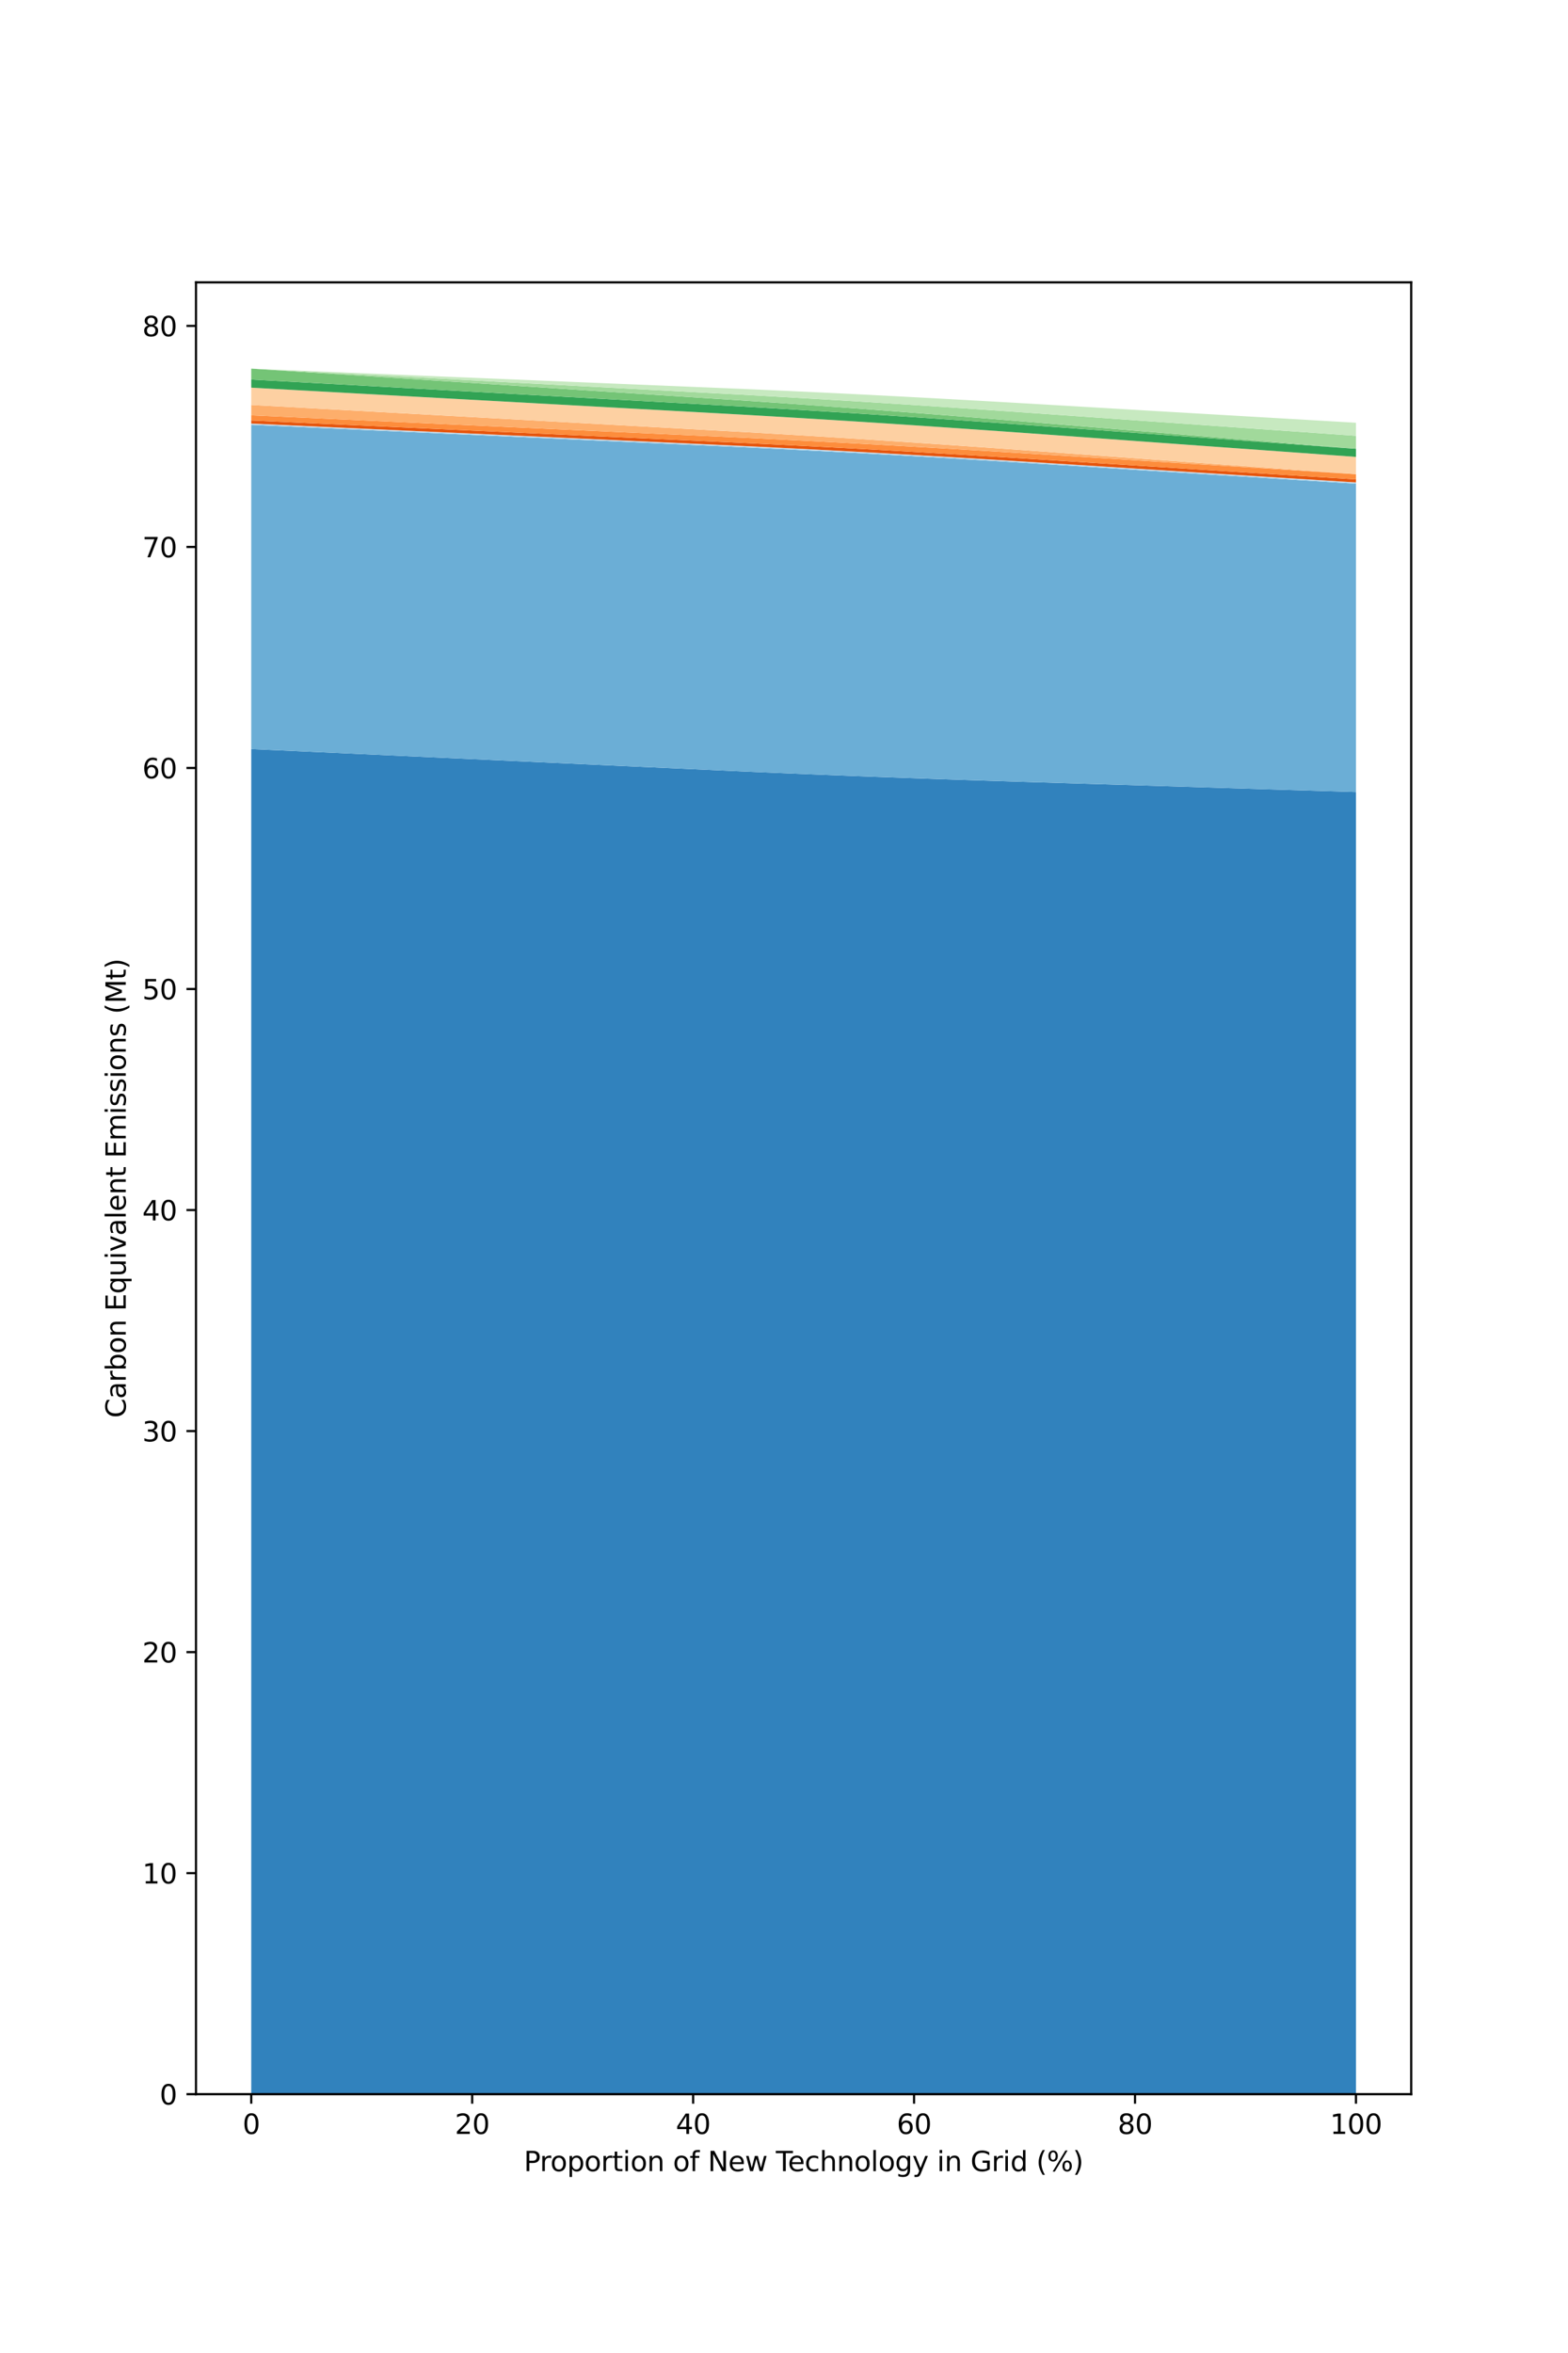 <?xml version="1.0" encoding="utf-8" standalone="no"?>
<!DOCTYPE svg PUBLIC "-//W3C//DTD SVG 1.1//EN"
  "http://www.w3.org/Graphics/SVG/1.1/DTD/svg11.dtd">
<svg height="864pt" version="1.1" viewBox="0 0 576 864" width="576pt" xmlns="http://www.w3.org/2000/svg" xmlns:xlink="http://www.w3.org/1999/xlink">
 <defs>
  <style type="text/css">*{stroke-linecap:butt;stroke-linejoin:round;}</style>
 </defs>
 <g id="figure_1">
  <g id="patch_1">
   <path d="M 0 864 
L 576 864 
L 576 0 
L 0 0 
z
" style="fill:#ffffff;"/>
  </g>
  <g id="axes_1">
   <g id="patch_2">
    <path d="M 72 768.96 
L 518.4 768.96 
L 518.4 103.68 
L 72 103.68 
z
" style="fill:#ffffff;"/>
   </g>
   <g id="PolyCollection_1">
    <path clip-path="url(#pc6b6ad40b9)" d="M 92.291 275.04 
L 92.291 768.96 
L 96.39 768.96 
L 100.489 768.96 
L 104.588 768.96 
L 108.688 768.96 
L 112.787 768.96 
L 116.886 768.96 
L 120.985 768.96 
L 125.084 768.96 
L 129.183 768.96 
L 133.283 768.96 
L 137.382 768.96 
L 141.481 768.96 
L 145.58 768.96 
L 149.679 768.96 
L 153.779 768.96 
L 157.878 768.96 
L 161.977 768.96 
L 166.076 768.96 
L 170.175 768.96 
L 174.274 768.96 
L 178.374 768.96 
L 182.473 768.96 
L 186.572 768.96 
L 190.671 768.96 
L 194.77 768.96 
L 198.869 768.96 
L 202.969 768.96 
L 207.068 768.96 
L 211.167 768.96 
L 215.266 768.96 
L 219.365 768.96 
L 223.464 768.96 
L 227.564 768.96 
L 231.663 768.96 
L 235.762 768.96 
L 239.861 768.96 
L 243.96 768.96 
L 248.06 768.96 
L 252.159 768.96 
L 256.258 768.96 
L 260.357 768.96 
L 264.456 768.96 
L 268.555 768.96 
L 272.655 768.96 
L 276.754 768.96 
L 280.853 768.96 
L 284.952 768.96 
L 289.051 768.96 
L 293.15 768.96 
L 297.25 768.96 
L 301.349 768.96 
L 305.448 768.96 
L 309.547 768.96 
L 313.646 768.96 
L 317.745 768.96 
L 321.845 768.96 
L 325.944 768.96 
L 330.043 768.96 
L 334.142 768.96 
L 338.241 768.96 
L 342.34 768.96 
L 346.44 768.96 
L 350.539 768.96 
L 354.638 768.96 
L 358.737 768.96 
L 362.836 768.96 
L 366.936 768.96 
L 371.035 768.96 
L 375.134 768.96 
L 379.233 768.96 
L 383.332 768.96 
L 387.431 768.96 
L 391.531 768.96 
L 395.63 768.96 
L 399.729 768.96 
L 403.828 768.96 
L 407.927 768.96 
L 412.026 768.96 
L 416.126 768.96 
L 420.225 768.96 
L 424.324 768.96 
L 428.423 768.96 
L 432.522 768.96 
L 436.621 768.96 
L 440.721 768.96 
L 444.82 768.96 
L 448.919 768.96 
L 453.018 768.96 
L 457.117 768.96 
L 461.217 768.96 
L 465.316 768.96 
L 469.415 768.96 
L 473.514 768.96 
L 477.613 768.96 
L 481.712 768.96 
L 485.812 768.96 
L 489.911 768.96 
L 494.01 768.96 
L 498.109 768.96 
L 498.109 290.819 
L 498.109 290.819 
L 494.01 290.693 
L 489.911 290.568 
L 485.812 290.444 
L 481.712 290.319 
L 477.613 290.193 
L 473.514 290.068 
L 469.415 289.942 
L 465.316 289.816 
L 461.217 289.689 
L 457.117 289.563 
L 453.018 289.436 
L 448.919 289.31 
L 444.82 289.183 
L 440.721 289.056 
L 436.621 288.93 
L 432.522 288.805 
L 428.423 288.68 
L 424.324 288.555 
L 420.225 288.43 
L 416.126 288.306 
L 412.026 288.183 
L 407.927 288.059 
L 403.828 287.935 
L 399.729 287.811 
L 395.63 287.686 
L 391.531 287.561 
L 387.431 287.435 
L 383.332 287.309 
L 379.233 287.183 
L 375.134 287.056 
L 371.035 286.928 
L 366.936 286.797 
L 362.836 286.666 
L 358.737 286.533 
L 354.638 286.398 
L 350.539 286.261 
L 346.44 286.122 
L 342.34 285.981 
L 338.241 285.837 
L 334.142 285.692 
L 330.043 285.545 
L 325.944 285.397 
L 321.845 285.248 
L 317.745 285.095 
L 313.646 284.939 
L 309.547 284.781 
L 305.448 284.62 
L 301.349 284.457 
L 297.25 284.291 
L 293.15 284.124 
L 289.051 283.954 
L 284.952 283.783 
L 280.853 283.61 
L 276.754 283.435 
L 272.655 283.257 
L 268.555 283.07 
L 264.456 282.884 
L 260.357 282.697 
L 256.258 282.51 
L 252.159 282.323 
L 248.06 282.137 
L 243.96 281.95 
L 239.861 281.763 
L 235.762 281.576 
L 231.663 281.39 
L 227.564 281.203 
L 223.464 281.016 
L 219.365 280.829 
L 215.266 280.643 
L 211.167 280.456 
L 207.068 280.269 
L 202.969 280.082 
L 198.869 279.896 
L 194.77 279.709 
L 190.671 279.522 
L 186.572 279.335 
L 182.473 279.149 
L 178.374 278.962 
L 174.274 278.775 
L 170.175 278.589 
L 166.076 278.402 
L 161.977 278.215 
L 157.878 278.028 
L 153.779 277.842 
L 149.679 277.655 
L 145.58 277.468 
L 141.481 277.281 
L 137.382 277.095 
L 133.283 276.908 
L 129.183 276.721 
L 125.084 276.534 
L 120.985 276.348 
L 116.886 276.161 
L 112.787 275.974 
L 108.688 275.787 
L 104.588 275.601 
L 100.489 275.414 
L 96.39 275.227 
L 92.291 275.04 
z
" style="fill:#3182bd;"/>
   </g>
   <g id="PolyCollection_2">
    <path clip-path="url(#pc6b6ad40b9)" d="M 92.291 156.025 
L 92.291 275.04 
L 96.39 275.227 
L 100.489 275.414 
L 104.588 275.601 
L 108.688 275.787 
L 112.787 275.974 
L 116.886 276.161 
L 120.985 276.348 
L 125.084 276.534 
L 129.183 276.721 
L 133.283 276.908 
L 137.382 277.095 
L 141.481 277.281 
L 145.58 277.468 
L 149.679 277.655 
L 153.779 277.842 
L 157.878 278.028 
L 161.977 278.215 
L 166.076 278.402 
L 170.175 278.589 
L 174.274 278.775 
L 178.374 278.962 
L 182.473 279.149 
L 186.572 279.335 
L 190.671 279.522 
L 194.77 279.709 
L 198.869 279.896 
L 202.969 280.082 
L 207.068 280.269 
L 211.167 280.456 
L 215.266 280.643 
L 219.365 280.829 
L 223.464 281.016 
L 227.564 281.203 
L 231.663 281.39 
L 235.762 281.576 
L 239.861 281.763 
L 243.96 281.95 
L 248.06 282.137 
L 252.159 282.323 
L 256.258 282.51 
L 260.357 282.697 
L 264.456 282.884 
L 268.555 283.07 
L 272.655 283.257 
L 276.754 283.435 
L 280.853 283.61 
L 284.952 283.783 
L 289.051 283.954 
L 293.15 284.124 
L 297.25 284.291 
L 301.349 284.457 
L 305.448 284.62 
L 309.547 284.781 
L 313.646 284.939 
L 317.745 285.095 
L 321.845 285.248 
L 325.944 285.397 
L 330.043 285.545 
L 334.142 285.692 
L 338.241 285.837 
L 342.34 285.981 
L 346.44 286.122 
L 350.539 286.261 
L 354.638 286.398 
L 358.737 286.533 
L 362.836 286.666 
L 366.936 286.797 
L 371.035 286.928 
L 375.134 287.056 
L 379.233 287.183 
L 383.332 287.309 
L 387.431 287.435 
L 391.531 287.561 
L 395.63 287.686 
L 399.729 287.811 
L 403.828 287.935 
L 407.927 288.059 
L 412.026 288.183 
L 416.126 288.306 
L 420.225 288.43 
L 424.324 288.555 
L 428.423 288.68 
L 432.522 288.805 
L 436.621 288.93 
L 440.721 289.056 
L 444.82 289.183 
L 448.919 289.31 
L 453.018 289.436 
L 457.117 289.563 
L 461.217 289.689 
L 465.316 289.816 
L 469.415 289.942 
L 473.514 290.068 
L 477.613 290.193 
L 481.712 290.319 
L 485.812 290.444 
L 489.911 290.568 
L 494.01 290.693 
L 498.109 290.819 
L 498.109 177.645 
L 498.109 177.645 
L 494.01 177.388 
L 489.911 177.13 
L 485.812 176.872 
L 481.712 176.614 
L 477.613 176.357 
L 473.514 176.1 
L 469.415 175.844 
L 465.316 175.587 
L 461.217 175.331 
L 457.117 175.074 
L 453.018 174.818 
L 448.919 174.562 
L 444.82 174.306 
L 440.721 174.05 
L 436.621 173.793 
L 432.522 173.536 
L 428.423 173.277 
L 424.324 173.019 
L 420.225 172.761 
L 416.126 172.502 
L 412.026 172.242 
L 407.927 171.982 
L 403.828 171.723 
L 399.729 171.464 
L 395.63 171.206 
L 391.531 170.948 
L 387.431 170.691 
L 383.332 170.434 
L 379.233 170.177 
L 375.134 169.921 
L 371.035 169.667 
L 366.936 169.415 
L 362.836 169.164 
L 358.737 168.915 
L 354.638 168.668 
L 350.539 168.424 
L 346.44 168.182 
L 342.34 167.942 
L 338.241 167.705 
L 334.142 167.47 
L 330.043 167.236 
L 325.944 167.005 
L 321.845 166.775 
L 317.745 166.548 
L 313.646 166.326 
L 309.547 166.106 
L 305.448 165.888 
L 301.349 165.674 
L 297.25 165.462 
L 293.15 165.254 
L 289.051 165.047 
L 284.952 164.842 
L 280.853 164.639 
L 276.754 164.438 
L 272.655 164.242 
L 268.555 164.055 
L 264.456 163.868 
L 260.357 163.681 
L 256.258 163.495 
L 252.159 163.308 
L 248.06 163.121 
L 243.96 162.934 
L 239.861 162.748 
L 235.762 162.561 
L 231.663 162.374 
L 227.564 162.188 
L 223.464 162.001 
L 219.365 161.814 
L 215.266 161.627 
L 211.167 161.441 
L 207.068 161.254 
L 202.969 161.067 
L 198.869 160.88 
L 194.77 160.694 
L 190.671 160.507 
L 186.572 160.32 
L 182.473 160.133 
L 178.374 159.947 
L 174.274 159.76 
L 170.175 159.573 
L 166.076 159.386 
L 161.977 159.2 
L 157.878 159.013 
L 153.779 158.826 
L 149.679 158.639 
L 145.58 158.453 
L 141.481 158.266 
L 137.382 158.079 
L 133.283 157.893 
L 129.183 157.706 
L 125.084 157.519 
L 120.985 157.332 
L 116.886 157.146 
L 112.787 156.959 
L 108.688 156.772 
L 104.588 156.585 
L 100.489 156.399 
L 96.39 156.212 
L 92.291 156.025 
z
" style="fill:#6baed6;"/>
   </g>
   <g id="PolyCollection_3">
    <path clip-path="url(#pc6b6ad40b9)" d="M 92.291 155.778 
L 92.291 156.025 
L 96.39 156.212 
L 100.489 156.399 
L 104.588 156.585 
L 108.688 156.772 
L 112.787 156.959 
L 116.886 157.146 
L 120.985 157.332 
L 125.084 157.519 
L 129.183 157.706 
L 133.283 157.893 
L 137.382 158.079 
L 141.481 158.266 
L 145.58 158.453 
L 149.679 158.639 
L 153.779 158.826 
L 157.878 159.013 
L 161.977 159.2 
L 166.076 159.386 
L 170.175 159.573 
L 174.274 159.76 
L 178.374 159.947 
L 182.473 160.133 
L 186.572 160.32 
L 190.671 160.507 
L 194.77 160.694 
L 198.869 160.88 
L 202.969 161.067 
L 207.068 161.254 
L 211.167 161.441 
L 215.266 161.627 
L 219.365 161.814 
L 223.464 162.001 
L 227.564 162.188 
L 231.663 162.374 
L 235.762 162.561 
L 239.861 162.748 
L 243.96 162.934 
L 248.06 163.121 
L 252.159 163.308 
L 256.258 163.495 
L 260.357 163.681 
L 264.456 163.868 
L 268.555 164.055 
L 272.655 164.242 
L 276.754 164.438 
L 280.853 164.639 
L 284.952 164.842 
L 289.051 165.047 
L 293.15 165.254 
L 297.25 165.462 
L 301.349 165.674 
L 305.448 165.888 
L 309.547 166.106 
L 313.646 166.326 
L 317.745 166.548 
L 321.845 166.775 
L 325.944 167.005 
L 330.043 167.236 
L 334.142 167.47 
L 338.241 167.705 
L 342.34 167.942 
L 346.44 168.182 
L 350.539 168.424 
L 354.638 168.668 
L 358.737 168.915 
L 362.836 169.164 
L 366.936 169.415 
L 371.035 169.667 
L 375.134 169.921 
L 379.233 170.177 
L 383.332 170.434 
L 387.431 170.691 
L 391.531 170.948 
L 395.63 171.206 
L 399.729 171.464 
L 403.828 171.723 
L 407.927 171.982 
L 412.026 172.242 
L 416.126 172.502 
L 420.225 172.761 
L 424.324 173.019 
L 428.423 173.277 
L 432.522 173.536 
L 436.621 173.793 
L 440.721 174.05 
L 444.82 174.306 
L 448.919 174.562 
L 453.018 174.818 
L 457.117 175.074 
L 461.217 175.331 
L 465.316 175.587 
L 469.415 175.844 
L 473.514 176.1 
L 477.613 176.357 
L 481.712 176.614 
L 485.812 176.872 
L 489.911 177.13 
L 494.01 177.388 
L 498.109 177.645 
L 498.109 177.398 
L 498.109 177.398 
L 494.01 177.141 
L 489.911 176.883 
L 485.812 176.624 
L 481.712 176.367 
L 477.613 176.11 
L 473.514 175.853 
L 469.415 175.596 
L 465.316 175.34 
L 461.217 175.084 
L 457.117 174.827 
L 453.018 174.571 
L 448.919 174.315 
L 444.82 174.059 
L 440.721 173.803 
L 436.621 173.546 
L 432.522 173.288 
L 428.423 173.03 
L 424.324 172.772 
L 420.225 172.514 
L 416.126 172.255 
L 412.026 171.995 
L 407.927 171.735 
L 403.828 171.476 
L 399.729 171.217 
L 395.63 170.959 
L 391.531 170.701 
L 387.431 170.444 
L 383.332 170.187 
L 379.233 169.93 
L 375.134 169.674 
L 371.035 169.42 
L 366.936 169.168 
L 362.836 168.916 
L 358.737 168.668 
L 354.638 168.421 
L 350.539 168.177 
L 346.44 167.935 
L 342.34 167.695 
L 338.241 167.458 
L 334.142 167.222 
L 330.043 166.989 
L 325.944 166.758 
L 321.845 166.527 
L 317.745 166.301 
L 313.646 166.079 
L 309.547 165.859 
L 305.448 165.641 
L 301.349 165.427 
L 297.25 165.215 
L 293.15 165.007 
L 289.051 164.8 
L 284.952 164.595 
L 280.853 164.392 
L 276.754 164.191 
L 272.655 163.995 
L 268.555 163.808 
L 264.456 163.621 
L 260.357 163.434 
L 256.258 163.248 
L 252.159 163.061 
L 248.06 162.874 
L 243.96 162.687 
L 239.861 162.501 
L 235.762 162.314 
L 231.663 162.127 
L 227.564 161.94 
L 223.464 161.754 
L 219.365 161.567 
L 215.266 161.38 
L 211.167 161.193 
L 207.068 161.007 
L 202.969 160.82 
L 198.869 160.633 
L 194.77 160.446 
L 190.671 160.26 
L 186.572 160.073 
L 182.473 159.886 
L 178.374 159.7 
L 174.274 159.513 
L 170.175 159.326 
L 166.076 159.139 
L 161.977 158.953 
L 157.878 158.766 
L 153.779 158.579 
L 149.679 158.392 
L 145.58 158.206 
L 141.481 158.019 
L 137.382 157.832 
L 133.283 157.645 
L 129.183 157.459 
L 125.084 157.272 
L 120.985 157.085 
L 116.886 156.898 
L 112.787 156.712 
L 108.688 156.525 
L 104.588 156.338 
L 100.489 156.151 
L 96.39 155.965 
L 92.291 155.778 
z
" style="fill:#9ecae1;"/>
   </g>
   <g id="PolyCollection_4">
    <path clip-path="url(#pc6b6ad40b9)" d="M 92.291 155.52 
L 92.291 155.778 
L 96.39 155.965 
L 100.489 156.151 
L 104.588 156.338 
L 108.688 156.525 
L 112.787 156.712 
L 116.886 156.898 
L 120.985 157.085 
L 125.084 157.272 
L 129.183 157.459 
L 133.283 157.645 
L 137.382 157.832 
L 141.481 158.019 
L 145.58 158.206 
L 149.679 158.392 
L 153.779 158.579 
L 157.878 158.766 
L 161.977 158.953 
L 166.076 159.139 
L 170.175 159.326 
L 174.274 159.513 
L 178.374 159.7 
L 182.473 159.886 
L 186.572 160.073 
L 190.671 160.26 
L 194.77 160.446 
L 198.869 160.633 
L 202.969 160.82 
L 207.068 161.007 
L 211.167 161.193 
L 215.266 161.38 
L 219.365 161.567 
L 223.464 161.754 
L 227.564 161.94 
L 231.663 162.127 
L 235.762 162.314 
L 239.861 162.501 
L 243.96 162.687 
L 248.06 162.874 
L 252.159 163.061 
L 256.258 163.248 
L 260.357 163.434 
L 264.456 163.621 
L 268.555 163.808 
L 272.655 163.995 
L 276.754 164.191 
L 280.853 164.392 
L 284.952 164.595 
L 289.051 164.8 
L 293.15 165.007 
L 297.25 165.215 
L 301.349 165.427 
L 305.448 165.641 
L 309.547 165.859 
L 313.646 166.079 
L 317.745 166.301 
L 321.845 166.527 
L 325.944 166.758 
L 330.043 166.989 
L 334.142 167.222 
L 338.241 167.458 
L 342.34 167.695 
L 346.44 167.935 
L 350.539 168.177 
L 354.638 168.421 
L 358.737 168.668 
L 362.836 168.916 
L 366.936 169.168 
L 371.035 169.42 
L 375.134 169.674 
L 379.233 169.93 
L 383.332 170.187 
L 387.431 170.444 
L 391.531 170.701 
L 395.63 170.959 
L 399.729 171.217 
L 403.828 171.476 
L 407.927 171.735 
L 412.026 171.995 
L 416.126 172.255 
L 420.225 172.514 
L 424.324 172.772 
L 428.423 173.03 
L 432.522 173.288 
L 436.621 173.546 
L 440.721 173.803 
L 444.82 174.059 
L 448.919 174.315 
L 453.018 174.571 
L 457.117 174.827 
L 461.217 175.084 
L 465.316 175.34 
L 469.415 175.596 
L 473.514 175.853 
L 477.613 176.11 
L 481.712 176.367 
L 485.812 176.624 
L 489.911 176.883 
L 494.01 177.141 
L 498.109 177.398 
L 498.109 177.14 
L 498.109 177.14 
L 494.01 176.883 
L 489.911 176.625 
L 485.812 176.367 
L 481.712 176.109 
L 477.613 175.852 
L 473.514 175.595 
L 469.415 175.339 
L 465.316 175.082 
L 461.217 174.826 
L 457.117 174.569 
L 453.018 174.313 
L 448.919 174.057 
L 444.82 173.801 
L 440.721 173.545 
L 436.621 173.288 
L 432.522 173.031 
L 428.423 172.772 
L 424.324 172.514 
L 420.225 172.256 
L 416.126 171.997 
L 412.026 171.737 
L 407.927 171.477 
L 403.828 171.218 
L 399.729 170.959 
L 395.63 170.701 
L 391.531 170.443 
L 387.431 170.186 
L 383.332 169.929 
L 379.233 169.672 
L 375.134 169.416 
L 371.035 169.162 
L 366.936 168.91 
L 362.836 168.659 
L 358.737 168.41 
L 354.638 168.163 
L 350.539 167.919 
L 346.44 167.677 
L 342.34 167.437 
L 338.241 167.2 
L 334.142 166.965 
L 330.043 166.731 
L 325.944 166.5 
L 321.845 166.27 
L 317.745 166.043 
L 313.646 165.821 
L 309.547 165.601 
L 305.448 165.383 
L 301.349 165.169 
L 297.25 164.957 
L 293.15 164.749 
L 289.051 164.542 
L 284.952 164.337 
L 280.853 164.134 
L 276.754 163.933 
L 272.655 163.737 
L 268.555 163.55 
L 264.456 163.363 
L 260.357 163.176 
L 256.258 162.99 
L 252.159 162.803 
L 248.06 162.616 
L 243.96 162.429 
L 239.861 162.243 
L 235.762 162.056 
L 231.663 161.869 
L 227.564 161.682 
L 223.464 161.496 
L 219.365 161.309 
L 215.266 161.122 
L 211.167 160.936 
L 207.068 160.749 
L 202.969 160.562 
L 198.869 160.375 
L 194.77 160.189 
L 190.671 160.002 
L 186.572 159.815 
L 182.473 159.628 
L 178.374 159.442 
L 174.274 159.255 
L 170.175 159.068 
L 166.076 158.881 
L 161.977 158.695 
L 157.878 158.508 
L 153.779 158.321 
L 149.679 158.134 
L 145.58 157.948 
L 141.481 157.761 
L 137.382 157.574 
L 133.283 157.387 
L 129.183 157.201 
L 125.084 157.014 
L 120.985 156.827 
L 116.886 156.641 
L 112.787 156.454 
L 108.688 156.267 
L 104.588 156.08 
L 100.489 155.894 
L 96.39 155.707 
L 92.291 155.52 
z
" style="fill:#c6dbef;"/>
   </g>
   <g id="PolyCollection_5">
    <path clip-path="url(#pc6b6ad40b9)" d="M 92.291 154.4 
L 92.291 155.52 
L 96.39 155.707 
L 100.489 155.894 
L 104.588 156.08 
L 108.688 156.267 
L 112.787 156.454 
L 116.886 156.641 
L 120.985 156.827 
L 125.084 157.014 
L 129.183 157.201 
L 133.283 157.387 
L 137.382 157.574 
L 141.481 157.761 
L 145.58 157.948 
L 149.679 158.134 
L 153.779 158.321 
L 157.878 158.508 
L 161.977 158.695 
L 166.076 158.881 
L 170.175 159.068 
L 174.274 159.255 
L 178.374 159.442 
L 182.473 159.628 
L 186.572 159.815 
L 190.671 160.002 
L 194.77 160.189 
L 198.869 160.375 
L 202.969 160.562 
L 207.068 160.749 
L 211.167 160.936 
L 215.266 161.122 
L 219.365 161.309 
L 223.464 161.496 
L 227.564 161.682 
L 231.663 161.869 
L 235.762 162.056 
L 239.861 162.243 
L 243.96 162.429 
L 248.06 162.616 
L 252.159 162.803 
L 256.258 162.99 
L 260.357 163.176 
L 264.456 163.363 
L 268.555 163.55 
L 272.655 163.737 
L 276.754 163.933 
L 280.853 164.134 
L 284.952 164.337 
L 289.051 164.542 
L 293.15 164.749 
L 297.25 164.957 
L 301.349 165.169 
L 305.448 165.383 
L 309.547 165.601 
L 313.646 165.821 
L 317.745 166.043 
L 321.845 166.27 
L 325.944 166.5 
L 330.043 166.731 
L 334.142 166.965 
L 338.241 167.2 
L 342.34 167.437 
L 346.44 167.677 
L 350.539 167.919 
L 354.638 168.163 
L 358.737 168.41 
L 362.836 168.659 
L 366.936 168.91 
L 371.035 169.162 
L 375.134 169.416 
L 379.233 169.672 
L 383.332 169.929 
L 387.431 170.186 
L 391.531 170.443 
L 395.63 170.701 
L 399.729 170.959 
L 403.828 171.218 
L 407.927 171.477 
L 412.026 171.737 
L 416.126 171.997 
L 420.225 172.256 
L 424.324 172.514 
L 428.423 172.772 
L 432.522 173.031 
L 436.621 173.288 
L 440.721 173.545 
L 444.82 173.801 
L 448.919 174.057 
L 453.018 174.313 
L 457.117 174.569 
L 461.217 174.826 
L 465.316 175.082 
L 469.415 175.339 
L 473.514 175.595 
L 477.613 175.852 
L 481.712 176.109 
L 485.812 176.367 
L 489.911 176.625 
L 494.01 176.883 
L 498.109 177.14 
L 498.109 176.02 
L 498.109 176.02 
L 494.01 175.763 
L 489.911 175.505 
L 485.812 175.246 
L 481.712 174.989 
L 477.613 174.732 
L 473.514 174.475 
L 469.415 174.218 
L 465.316 173.962 
L 461.217 173.705 
L 457.117 173.449 
L 453.018 173.193 
L 448.919 172.937 
L 444.82 172.681 
L 440.721 172.425 
L 436.621 172.168 
L 432.522 171.91 
L 428.423 171.652 
L 424.324 171.394 
L 420.225 171.136 
L 416.126 170.877 
L 412.026 170.617 
L 407.927 170.357 
L 403.828 170.098 
L 399.729 169.839 
L 395.63 169.58 
L 391.531 169.323 
L 387.431 169.065 
L 383.332 168.809 
L 379.233 168.552 
L 375.134 168.296 
L 371.035 168.042 
L 366.936 167.789 
L 362.836 167.538 
L 358.737 167.29 
L 354.638 167.043 
L 350.539 166.799 
L 346.44 166.557 
L 342.34 166.317 
L 338.241 166.08 
L 334.142 165.844 
L 330.043 165.611 
L 325.944 165.38 
L 321.845 165.149 
L 317.745 164.923 
L 313.646 164.701 
L 309.547 164.48 
L 305.448 164.263 
L 301.349 164.048 
L 297.25 163.837 
L 293.15 163.628 
L 289.051 163.422 
L 284.952 163.217 
L 280.853 163.014 
L 276.754 162.813 
L 272.655 162.616 
L 268.555 162.43 
L 264.456 162.243 
L 260.357 162.056 
L 256.258 161.869 
L 252.159 161.683 
L 248.06 161.496 
L 243.96 161.309 
L 239.861 161.122 
L 235.762 160.936 
L 231.663 160.749 
L 227.564 160.562 
L 223.464 160.375 
L 219.365 160.189 
L 215.266 160.002 
L 211.167 159.815 
L 207.068 159.629 
L 202.969 159.442 
L 198.869 159.255 
L 194.77 159.068 
L 190.671 158.882 
L 186.572 158.695 
L 182.473 158.508 
L 178.374 158.321 
L 174.274 158.135 
L 170.175 157.948 
L 166.076 157.761 
L 161.977 157.574 
L 157.878 157.388 
L 153.779 157.201 
L 149.679 157.014 
L 145.58 156.827 
L 141.481 156.641 
L 137.382 156.454 
L 133.283 156.267 
L 129.183 156.08 
L 125.084 155.894 
L 120.985 155.707 
L 116.886 155.52 
L 112.787 155.334 
L 108.688 155.147 
L 104.588 154.96 
L 100.489 154.773 
L 96.39 154.587 
L 92.291 154.4 
z
" style="fill:#e6550d;"/>
   </g>
   <g id="PolyCollection_6">
    <path clip-path="url(#pc6b6ad40b9)" d="M 92.291 152.494 
L 92.291 154.4 
L 96.39 154.587 
L 100.489 154.773 
L 104.588 154.96 
L 108.688 155.147 
L 112.787 155.334 
L 116.886 155.52 
L 120.985 155.707 
L 125.084 155.894 
L 129.183 156.08 
L 133.283 156.267 
L 137.382 156.454 
L 141.481 156.641 
L 145.58 156.827 
L 149.679 157.014 
L 153.779 157.201 
L 157.878 157.388 
L 161.977 157.574 
L 166.076 157.761 
L 170.175 157.948 
L 174.274 158.135 
L 178.374 158.321 
L 182.473 158.508 
L 186.572 158.695 
L 190.671 158.882 
L 194.77 159.068 
L 198.869 159.255 
L 202.969 159.442 
L 207.068 159.629 
L 211.167 159.815 
L 215.266 160.002 
L 219.365 160.189 
L 223.464 160.375 
L 227.564 160.562 
L 231.663 160.749 
L 235.762 160.936 
L 239.861 161.122 
L 243.96 161.309 
L 248.06 161.496 
L 252.159 161.683 
L 256.258 161.869 
L 260.357 162.056 
L 264.456 162.243 
L 268.555 162.43 
L 272.655 162.616 
L 276.754 162.813 
L 280.853 163.014 
L 284.952 163.217 
L 289.051 163.422 
L 293.15 163.628 
L 297.25 163.837 
L 301.349 164.048 
L 305.448 164.263 
L 309.547 164.48 
L 313.646 164.701 
L 317.745 164.923 
L 321.845 165.149 
L 325.944 165.38 
L 330.043 165.611 
L 334.142 165.844 
L 338.241 166.08 
L 342.34 166.317 
L 346.44 166.557 
L 350.539 166.799 
L 354.638 167.043 
L 358.737 167.29 
L 362.836 167.538 
L 366.936 167.789 
L 371.035 168.042 
L 375.134 168.296 
L 379.233 168.552 
L 383.332 168.809 
L 387.431 169.065 
L 391.531 169.323 
L 395.63 169.58 
L 399.729 169.839 
L 403.828 170.098 
L 407.927 170.357 
L 412.026 170.617 
L 416.126 170.877 
L 420.225 171.136 
L 424.324 171.394 
L 428.423 171.652 
L 432.522 171.91 
L 436.621 172.168 
L 440.721 172.425 
L 444.82 172.681 
L 448.919 172.937 
L 453.018 173.193 
L 457.117 173.449 
L 461.217 173.705 
L 465.316 173.962 
L 469.415 174.218 
L 473.514 174.475 
L 477.613 174.732 
L 481.712 174.989 
L 485.812 175.246 
L 489.911 175.505 
L 494.01 175.763 
L 498.109 176.02 
L 498.109 174.114 
L 498.109 174.114 
L 494.01 173.857 
L 489.911 173.599 
L 485.812 173.341 
L 481.712 173.083 
L 477.613 172.826 
L 473.514 172.569 
L 469.415 172.313 
L 465.316 172.057 
L 461.217 171.8 
L 457.117 171.544 
L 453.018 171.287 
L 448.919 171.031 
L 444.82 170.775 
L 440.721 170.519 
L 436.621 170.262 
L 432.522 170.005 
L 428.423 169.747 
L 424.324 169.488 
L 420.225 169.23 
L 416.126 168.972 
L 412.026 168.712 
L 407.927 168.452 
L 403.828 168.192 
L 399.729 167.933 
L 395.63 167.675 
L 391.531 167.417 
L 387.431 167.16 
L 383.332 166.903 
L 379.233 166.646 
L 375.134 166.391 
L 371.035 166.136 
L 366.936 165.884 
L 362.836 165.633 
L 358.737 165.384 
L 354.638 165.138 
L 350.539 164.893 
L 346.44 164.651 
L 342.34 164.412 
L 338.241 164.174 
L 334.142 163.939 
L 330.043 163.706 
L 325.944 163.474 
L 321.845 163.244 
L 317.745 163.017 
L 313.646 162.795 
L 309.547 162.575 
L 305.448 162.357 
L 301.349 162.143 
L 297.25 161.932 
L 293.15 161.723 
L 289.051 161.516 
L 284.952 161.311 
L 280.853 161.108 
L 276.754 160.907 
L 272.655 160.711 
L 268.555 160.524 
L 264.456 160.337 
L 260.357 160.151 
L 256.258 159.964 
L 252.159 159.777 
L 248.06 159.59 
L 243.96 159.404 
L 239.861 159.217 
L 235.762 159.03 
L 231.663 158.843 
L 227.564 158.657 
L 223.464 158.47 
L 219.365 158.283 
L 215.266 158.097 
L 211.167 157.91 
L 207.068 157.723 
L 202.969 157.536 
L 198.869 157.35 
L 194.77 157.163 
L 190.671 156.976 
L 186.572 156.789 
L 182.473 156.603 
L 178.374 156.416 
L 174.274 156.229 
L 170.175 156.042 
L 166.076 155.856 
L 161.977 155.669 
L 157.878 155.482 
L 153.779 155.295 
L 149.679 155.109 
L 145.58 154.922 
L 141.481 154.735 
L 137.382 154.548 
L 133.283 154.362 
L 129.183 154.175 
L 125.084 153.988 
L 120.985 153.802 
L 116.886 153.615 
L 112.787 153.428 
L 108.688 153.241 
L 104.588 153.055 
L 100.489 152.868 
L 96.39 152.681 
L 92.291 152.494 
z
" style="fill:#fd8d3c;"/>
   </g>
   <g id="PolyCollection_7">
    <path clip-path="url(#pc6b6ad40b9)" d="M 92.291 148.691 
L 92.291 152.494 
L 96.39 152.681 
L 100.489 152.868 
L 104.588 153.055 
L 108.688 153.241 
L 112.787 153.428 
L 116.886 153.615 
L 120.985 153.802 
L 125.084 153.988 
L 129.183 154.175 
L 133.283 154.362 
L 137.382 154.548 
L 141.481 154.735 
L 145.58 154.922 
L 149.679 155.109 
L 153.779 155.295 
L 157.878 155.482 
L 161.977 155.669 
L 166.076 155.856 
L 170.175 156.042 
L 174.274 156.229 
L 178.374 156.416 
L 182.473 156.603 
L 186.572 156.789 
L 190.671 156.976 
L 194.77 157.163 
L 198.869 157.35 
L 202.969 157.536 
L 207.068 157.723 
L 211.167 157.91 
L 215.266 158.097 
L 219.365 158.283 
L 223.464 158.47 
L 227.564 158.657 
L 231.663 158.843 
L 235.762 159.03 
L 239.861 159.217 
L 243.96 159.404 
L 248.06 159.59 
L 252.159 159.777 
L 256.258 159.964 
L 260.357 160.151 
L 264.456 160.337 
L 268.555 160.524 
L 272.655 160.711 
L 276.754 160.907 
L 280.853 161.108 
L 284.952 161.311 
L 289.051 161.516 
L 293.15 161.723 
L 297.25 161.932 
L 301.349 162.143 
L 305.448 162.357 
L 309.547 162.575 
L 313.646 162.795 
L 317.745 163.017 
L 321.845 163.244 
L 325.944 163.474 
L 330.043 163.706 
L 334.142 163.939 
L 338.241 164.174 
L 342.34 164.412 
L 346.44 164.651 
L 350.539 164.893 
L 354.638 165.138 
L 358.737 165.384 
L 362.836 165.633 
L 366.936 165.884 
L 371.035 166.136 
L 375.134 166.391 
L 379.233 166.646 
L 383.332 166.903 
L 387.431 167.16 
L 391.531 167.417 
L 395.63 167.675 
L 399.729 167.933 
L 403.828 168.192 
L 407.927 168.452 
L 412.026 168.712 
L 416.126 168.972 
L 420.225 169.23 
L 424.324 169.488 
L 428.423 169.747 
L 432.522 170.005 
L 436.621 170.262 
L 440.721 170.519 
L 444.82 170.775 
L 448.919 171.031 
L 453.018 171.287 
L 457.117 171.544 
L 461.217 171.8 
L 465.316 172.057 
L 469.415 172.313 
L 473.514 172.569 
L 477.613 172.826 
L 481.712 173.083 
L 485.812 173.341 
L 489.911 173.599 
L 494.01 173.857 
L 498.109 174.114 
L 498.109 174.114 
L 498.109 174.114 
L 494.01 173.819 
L 489.911 173.522 
L 485.812 173.226 
L 481.712 172.93 
L 477.613 172.634 
L 473.514 172.339 
L 469.415 172.044 
L 465.316 171.749 
L 461.217 171.454 
L 457.117 171.16 
L 453.018 170.865 
L 448.919 170.57 
L 444.82 170.276 
L 440.721 169.981 
L 436.621 169.686 
L 432.522 169.39 
L 428.423 169.094 
L 424.324 168.797 
L 420.225 168.5 
L 416.126 168.203 
L 412.026 167.905 
L 407.927 167.606 
L 403.828 167.309 
L 399.729 167.011 
L 395.63 166.715 
L 391.531 166.418 
L 387.431 166.123 
L 383.332 165.828 
L 379.233 165.532 
L 375.134 165.238 
L 371.035 164.945 
L 366.936 164.655 
L 362.836 164.365 
L 358.737 164.078 
L 354.638 163.793 
L 350.539 163.51 
L 346.44 163.23 
L 342.34 162.952 
L 338.241 162.676 
L 334.142 162.402 
L 330.043 162.131 
L 325.944 161.861 
L 321.845 161.592 
L 317.745 161.327 
L 313.646 161.066 
L 309.547 160.808 
L 305.448 160.552 
L 301.349 160.299 
L 297.25 160.049 
L 293.15 159.802 
L 289.051 159.557 
L 284.952 159.314 
L 280.853 159.072 
L 276.754 158.833 
L 272.655 158.598 
L 268.555 158.373 
L 264.456 158.148 
L 260.357 157.923 
L 256.258 157.697 
L 252.159 157.472 
L 248.06 157.247 
L 243.96 157.022 
L 239.861 156.797 
L 235.762 156.572 
L 231.663 156.346 
L 227.564 156.121 
L 223.464 155.896 
L 219.365 155.671 
L 215.266 155.446 
L 211.167 155.221 
L 207.068 154.996 
L 202.969 154.77 
L 198.869 154.545 
L 194.77 154.32 
L 190.671 154.095 
L 186.572 153.87 
L 182.473 153.645 
L 178.374 153.419 
L 174.274 153.194 
L 170.175 152.969 
L 166.076 152.744 
L 161.977 152.519 
L 157.878 152.294 
L 153.779 152.069 
L 149.679 151.843 
L 145.58 151.618 
L 141.481 151.393 
L 137.382 151.168 
L 133.283 150.943 
L 129.183 150.718 
L 125.084 150.492 
L 120.985 150.267 
L 116.886 150.042 
L 112.787 149.817 
L 108.688 149.592 
L 104.588 149.367 
L 100.489 149.142 
L 96.39 148.916 
L 92.291 148.691 
z
" style="fill:#fdae6b;"/>
   </g>
   <g id="PolyCollection_8">
    <path clip-path="url(#pc6b6ad40b9)" d="M 92.291 142.344 
L 92.291 148.691 
L 96.39 148.916 
L 100.489 149.142 
L 104.588 149.367 
L 108.688 149.592 
L 112.787 149.817 
L 116.886 150.042 
L 120.985 150.267 
L 125.084 150.492 
L 129.183 150.718 
L 133.283 150.943 
L 137.382 151.168 
L 141.481 151.393 
L 145.58 151.618 
L 149.679 151.843 
L 153.779 152.069 
L 157.878 152.294 
L 161.977 152.519 
L 166.076 152.744 
L 170.175 152.969 
L 174.274 153.194 
L 178.374 153.419 
L 182.473 153.645 
L 186.572 153.87 
L 190.671 154.095 
L 194.77 154.32 
L 198.869 154.545 
L 202.969 154.77 
L 207.068 154.996 
L 211.167 155.221 
L 215.266 155.446 
L 219.365 155.671 
L 223.464 155.896 
L 227.564 156.121 
L 231.663 156.346 
L 235.762 156.572 
L 239.861 156.797 
L 243.96 157.022 
L 248.06 157.247 
L 252.159 157.472 
L 256.258 157.697 
L 260.357 157.923 
L 264.456 158.148 
L 268.555 158.373 
L 272.655 158.598 
L 276.754 158.833 
L 280.853 159.072 
L 284.952 159.314 
L 289.051 159.557 
L 293.15 159.802 
L 297.25 160.049 
L 301.349 160.299 
L 305.448 160.552 
L 309.547 160.808 
L 313.646 161.066 
L 317.745 161.327 
L 321.845 161.592 
L 325.944 161.861 
L 330.043 162.131 
L 334.142 162.402 
L 338.241 162.676 
L 342.34 162.952 
L 346.44 163.23 
L 350.539 163.51 
L 354.638 163.793 
L 358.737 164.078 
L 362.836 164.365 
L 366.936 164.655 
L 371.035 164.945 
L 375.134 165.238 
L 379.233 165.532 
L 383.332 165.828 
L 387.431 166.123 
L 391.531 166.418 
L 395.63 166.715 
L 399.729 167.011 
L 403.828 167.309 
L 407.927 167.606 
L 412.026 167.905 
L 416.126 168.203 
L 420.225 168.5 
L 424.324 168.797 
L 428.423 169.094 
L 432.522 169.39 
L 436.621 169.686 
L 440.721 169.981 
L 444.82 170.276 
L 448.919 170.57 
L 453.018 170.865 
L 457.117 171.16 
L 461.217 171.454 
L 465.316 171.749 
L 469.415 172.044 
L 473.514 172.339 
L 477.613 172.634 
L 481.712 172.93 
L 485.812 173.226 
L 489.911 173.522 
L 494.01 173.819 
L 498.109 174.114 
L 498.109 167.767 
L 498.109 167.767 
L 494.01 167.471 
L 489.911 167.175 
L 485.812 166.878 
L 481.712 166.582 
L 477.613 166.287 
L 473.514 165.991 
L 469.415 165.696 
L 465.316 165.402 
L 461.217 165.107 
L 457.117 164.812 
L 453.018 164.517 
L 448.919 164.223 
L 444.82 163.928 
L 440.721 163.634 
L 436.621 163.339 
L 432.522 163.043 
L 428.423 162.746 
L 424.324 162.449 
L 420.225 162.153 
L 416.126 161.856 
L 412.026 161.557 
L 407.927 161.259 
L 403.828 160.961 
L 399.729 160.664 
L 395.63 160.367 
L 391.531 160.071 
L 387.431 159.775 
L 383.332 159.48 
L 379.233 159.185 
L 375.134 158.891 
L 371.035 158.598 
L 366.936 158.307 
L 362.836 158.018 
L 358.737 157.73 
L 354.638 157.446 
L 350.539 157.163 
L 346.44 156.882 
L 342.34 156.604 
L 338.241 156.329 
L 334.142 156.055 
L 330.043 155.783 
L 325.944 155.513 
L 321.845 155.244 
L 317.745 154.98 
L 313.646 154.719 
L 309.547 154.46 
L 305.448 154.204 
L 301.349 153.951 
L 297.25 153.702 
L 293.15 153.455 
L 289.051 153.209 
L 284.952 152.966 
L 280.853 152.725 
L 276.754 152.485 
L 272.655 152.25 
L 268.555 152.025 
L 264.456 151.8 
L 260.357 151.575 
L 256.258 151.35 
L 252.159 151.125 
L 248.06 150.9 
L 243.96 150.674 
L 239.861 150.449 
L 235.762 150.224 
L 231.663 149.999 
L 227.564 149.774 
L 223.464 149.549 
L 219.365 149.323 
L 215.266 149.098 
L 211.167 148.873 
L 207.068 148.648 
L 202.969 148.423 
L 198.869 148.198 
L 194.77 147.973 
L 190.671 147.747 
L 186.572 147.522 
L 182.473 147.297 
L 178.374 147.072 
L 174.274 146.847 
L 170.175 146.622 
L 166.076 146.396 
L 161.977 146.171 
L 157.878 145.946 
L 153.779 145.721 
L 149.679 145.496 
L 145.58 145.271 
L 141.481 145.046 
L 137.382 144.82 
L 133.283 144.595 
L 129.183 144.37 
L 125.084 144.145 
L 120.985 143.92 
L 116.886 143.695 
L 112.787 143.469 
L 108.688 143.244 
L 104.588 143.019 
L 100.489 142.794 
L 96.39 142.569 
L 92.291 142.344 
z
" style="fill:#fdd0a2;"/>
   </g>
   <g id="PolyCollection_9">
    <path clip-path="url(#pc6b6ad40b9)" d="M 92.291 139.363 
L 92.291 142.344 
L 96.39 142.569 
L 100.489 142.794 
L 104.588 143.019 
L 108.688 143.244 
L 112.787 143.469 
L 116.886 143.695 
L 120.985 143.92 
L 125.084 144.145 
L 129.183 144.37 
L 133.283 144.595 
L 137.382 144.82 
L 141.481 145.046 
L 145.58 145.271 
L 149.679 145.496 
L 153.779 145.721 
L 157.878 145.946 
L 161.977 146.171 
L 166.076 146.396 
L 170.175 146.622 
L 174.274 146.847 
L 178.374 147.072 
L 182.473 147.297 
L 186.572 147.522 
L 190.671 147.747 
L 194.77 147.973 
L 198.869 148.198 
L 202.969 148.423 
L 207.068 148.648 
L 211.167 148.873 
L 215.266 149.098 
L 219.365 149.323 
L 223.464 149.549 
L 227.564 149.774 
L 231.663 149.999 
L 235.762 150.224 
L 239.861 150.449 
L 243.96 150.674 
L 248.06 150.9 
L 252.159 151.125 
L 256.258 151.35 
L 260.357 151.575 
L 264.456 151.8 
L 268.555 152.025 
L 272.655 152.25 
L 276.754 152.485 
L 280.853 152.725 
L 284.952 152.966 
L 289.051 153.209 
L 293.15 153.455 
L 297.25 153.702 
L 301.349 153.951 
L 305.448 154.204 
L 309.547 154.46 
L 313.646 154.719 
L 317.745 154.98 
L 321.845 155.244 
L 325.944 155.513 
L 330.043 155.783 
L 334.142 156.055 
L 338.241 156.329 
L 342.34 156.604 
L 346.44 156.882 
L 350.539 157.163 
L 354.638 157.446 
L 358.737 157.73 
L 362.836 158.018 
L 366.936 158.307 
L 371.035 158.598 
L 375.134 158.891 
L 379.233 159.185 
L 383.332 159.48 
L 387.431 159.775 
L 391.531 160.071 
L 395.63 160.367 
L 399.729 160.664 
L 403.828 160.961 
L 407.927 161.259 
L 412.026 161.557 
L 416.126 161.856 
L 420.225 162.153 
L 424.324 162.449 
L 428.423 162.746 
L 432.522 163.043 
L 436.621 163.339 
L 440.721 163.634 
L 444.82 163.928 
L 448.919 164.223 
L 453.018 164.517 
L 457.117 164.812 
L 461.217 165.107 
L 465.316 165.402 
L 469.415 165.696 
L 473.514 165.991 
L 477.613 166.287 
L 481.712 166.582 
L 485.812 166.878 
L 489.911 167.175 
L 494.01 167.471 
L 498.109 167.767 
L 498.109 164.785 
L 498.109 164.785 
L 494.01 164.49 
L 489.911 164.194 
L 485.812 163.897 
L 481.712 163.601 
L 477.613 163.305 
L 473.514 163.01 
L 469.415 162.715 
L 465.316 162.421 
L 461.217 162.126 
L 457.117 161.831 
L 453.018 161.536 
L 448.919 161.242 
L 444.82 160.947 
L 440.721 160.653 
L 436.621 160.358 
L 432.522 160.062 
L 428.423 159.765 
L 424.324 159.468 
L 420.225 159.172 
L 416.126 158.875 
L 412.026 158.576 
L 407.927 158.278 
L 403.828 157.98 
L 399.729 157.683 
L 395.63 157.386 
L 391.531 157.09 
L 387.431 156.794 
L 383.332 156.499 
L 379.233 156.204 
L 375.134 155.909 
L 371.035 155.617 
L 366.936 155.326 
L 362.836 155.036 
L 358.737 154.749 
L 354.638 154.464 
L 350.539 154.182 
L 346.44 153.901 
L 342.34 153.623 
L 338.241 153.347 
L 334.142 153.074 
L 330.043 152.802 
L 325.944 152.532 
L 321.845 152.263 
L 317.745 151.999 
L 313.646 151.738 
L 309.547 151.479 
L 305.448 151.223 
L 301.349 150.97 
L 297.25 150.721 
L 293.15 150.474 
L 289.051 150.228 
L 284.952 149.985 
L 280.853 149.744 
L 276.754 149.504 
L 272.655 149.269 
L 268.555 149.044 
L 264.456 148.819 
L 260.357 148.594 
L 256.258 148.369 
L 252.159 148.144 
L 248.06 147.918 
L 243.96 147.693 
L 239.861 147.468 
L 235.762 147.243 
L 231.663 147.018 
L 227.564 146.793 
L 223.464 146.568 
L 219.365 146.342 
L 215.266 146.117 
L 211.167 145.892 
L 207.068 145.667 
L 202.969 145.442 
L 198.869 145.217 
L 194.77 144.991 
L 190.671 144.766 
L 186.572 144.541 
L 182.473 144.316 
L 178.374 144.091 
L 174.274 143.866 
L 170.175 143.641 
L 166.076 143.415 
L 161.977 143.19 
L 157.878 142.965 
L 153.779 142.74 
L 149.679 142.515 
L 145.58 142.29 
L 141.481 142.064 
L 137.382 141.839 
L 133.283 141.614 
L 129.183 141.389 
L 125.084 141.164 
L 120.985 140.939 
L 116.886 140.714 
L 112.787 140.488 
L 108.688 140.263 
L 104.588 140.038 
L 100.489 139.813 
L 96.39 139.588 
L 92.291 139.363 
z
" style="fill:#31a354;"/>
   </g>
   <g id="PolyCollection_10">
    <path clip-path="url(#pc6b6ad40b9)" d="M 92.291 135.36 
L 92.291 139.363 
L 96.39 139.588 
L 100.489 139.813 
L 104.588 140.038 
L 108.688 140.263 
L 112.787 140.488 
L 116.886 140.714 
L 120.985 140.939 
L 125.084 141.164 
L 129.183 141.389 
L 133.283 141.614 
L 137.382 141.839 
L 141.481 142.064 
L 145.58 142.29 
L 149.679 142.515 
L 153.779 142.74 
L 157.878 142.965 
L 161.977 143.19 
L 166.076 143.415 
L 170.175 143.641 
L 174.274 143.866 
L 178.374 144.091 
L 182.473 144.316 
L 186.572 144.541 
L 190.671 144.766 
L 194.77 144.991 
L 198.869 145.217 
L 202.969 145.442 
L 207.068 145.667 
L 211.167 145.892 
L 215.266 146.117 
L 219.365 146.342 
L 223.464 146.568 
L 227.564 146.793 
L 231.663 147.018 
L 235.762 147.243 
L 239.861 147.468 
L 243.96 147.693 
L 248.06 147.918 
L 252.159 148.144 
L 256.258 148.369 
L 260.357 148.594 
L 264.456 148.819 
L 268.555 149.044 
L 272.655 149.269 
L 276.754 149.504 
L 280.853 149.744 
L 284.952 149.985 
L 289.051 150.228 
L 293.15 150.474 
L 297.25 150.721 
L 301.349 150.97 
L 305.448 151.223 
L 309.547 151.479 
L 313.646 151.738 
L 317.745 151.999 
L 321.845 152.263 
L 325.944 152.532 
L 330.043 152.802 
L 334.142 153.074 
L 338.241 153.347 
L 342.34 153.623 
L 346.44 153.901 
L 350.539 154.182 
L 354.638 154.464 
L 358.737 154.749 
L 362.836 155.036 
L 366.936 155.326 
L 371.035 155.617 
L 375.134 155.909 
L 379.233 156.204 
L 383.332 156.499 
L 387.431 156.794 
L 391.531 157.09 
L 395.63 157.386 
L 399.729 157.683 
L 403.828 157.98 
L 407.927 158.278 
L 412.026 158.576 
L 416.126 158.875 
L 420.225 159.172 
L 424.324 159.468 
L 428.423 159.765 
L 432.522 160.062 
L 436.621 160.358 
L 440.721 160.653 
L 444.82 160.947 
L 448.919 161.242 
L 453.018 161.536 
L 457.117 161.831 
L 461.217 162.126 
L 465.316 162.421 
L 469.415 162.715 
L 473.514 163.01 
L 477.613 163.305 
L 481.712 163.601 
L 485.812 163.897 
L 489.911 164.194 
L 494.01 164.49 
L 498.109 164.785 
L 498.109 164.785 
L 498.109 164.785 
L 494.01 164.45 
L 489.911 164.113 
L 485.812 163.776 
L 481.712 163.439 
L 477.613 163.103 
L 473.514 162.768 
L 469.415 162.432 
L 465.316 162.097 
L 461.217 161.762 
L 457.117 161.427 
L 453.018 161.091 
L 448.919 160.756 
L 444.82 160.422 
L 440.721 160.087 
L 436.621 159.751 
L 432.522 159.415 
L 428.423 159.078 
L 424.324 158.74 
L 420.225 158.404 
L 416.126 158.066 
L 412.026 157.727 
L 407.927 157.388 
L 403.828 157.05 
L 399.729 156.712 
L 395.63 156.375 
L 391.531 156.039 
L 387.431 155.702 
L 383.332 155.367 
L 379.233 155.031 
L 375.134 154.697 
L 371.035 154.363 
L 366.936 154.032 
L 362.836 153.702 
L 358.737 153.375 
L 354.638 153.049 
L 350.539 152.726 
L 346.44 152.405 
L 342.34 152.087 
L 338.241 151.771 
L 334.142 151.456 
L 330.043 151.144 
L 325.944 150.834 
L 321.845 150.525 
L 317.745 150.22 
L 313.646 149.918 
L 309.547 149.619 
L 305.448 149.323 
L 301.349 149.03 
L 297.25 148.74 
L 293.15 148.452 
L 289.051 148.166 
L 284.952 147.883 
L 280.853 147.601 
L 276.754 147.321 
L 272.655 147.046 
L 268.555 146.78 
L 264.456 146.515 
L 260.357 146.249 
L 256.258 145.983 
L 252.159 145.718 
L 248.06 145.452 
L 243.96 145.187 
L 239.861 144.921 
L 235.762 144.655 
L 231.663 144.39 
L 227.564 144.124 
L 223.464 143.859 
L 219.365 143.593 
L 215.266 143.328 
L 211.167 143.062 
L 207.068 142.796 
L 202.969 142.531 
L 198.869 142.265 
L 194.77 142 
L 190.671 141.734 
L 186.572 141.468 
L 182.473 141.203 
L 178.374 140.937 
L 174.274 140.672 
L 170.175 140.406 
L 166.076 140.141 
L 161.977 139.875 
L 157.878 139.609 
L 153.779 139.344 
L 149.679 139.078 
L 145.58 138.813 
L 141.481 138.547 
L 137.382 138.281 
L 133.283 138.016 
L 129.183 137.75 
L 125.084 137.485 
L 120.985 137.219 
L 116.886 136.954 
L 112.787 136.688 
L 108.688 136.422 
L 104.588 136.157 
L 100.489 135.891 
L 96.39 135.626 
L 92.291 135.36 
z
" style="fill:#74c476;"/>
   </g>
   <g id="PolyCollection_11">
    <path clip-path="url(#pc6b6ad40b9)" d="M 92.291 135.36 
L 92.291 135.36 
L 96.39 135.626 
L 100.489 135.891 
L 104.588 136.157 
L 108.688 136.422 
L 112.787 136.688 
L 116.886 136.954 
L 120.985 137.219 
L 125.084 137.485 
L 129.183 137.75 
L 133.283 138.016 
L 137.382 138.281 
L 141.481 138.547 
L 145.58 138.813 
L 149.679 139.078 
L 153.779 139.344 
L 157.878 139.609 
L 161.977 139.875 
L 166.076 140.141 
L 170.175 140.406 
L 174.274 140.672 
L 178.374 140.937 
L 182.473 141.203 
L 186.572 141.468 
L 190.671 141.734 
L 194.77 142 
L 198.869 142.265 
L 202.969 142.531 
L 207.068 142.796 
L 211.167 143.062 
L 215.266 143.328 
L 219.365 143.593 
L 223.464 143.859 
L 227.564 144.124 
L 231.663 144.39 
L 235.762 144.655 
L 239.861 144.921 
L 243.96 145.187 
L 248.06 145.452 
L 252.159 145.718 
L 256.258 145.983 
L 260.357 146.249 
L 264.456 146.515 
L 268.555 146.78 
L 272.655 147.046 
L 276.754 147.321 
L 280.853 147.601 
L 284.952 147.883 
L 289.051 148.166 
L 293.15 148.452 
L 297.25 148.74 
L 301.349 149.03 
L 305.448 149.323 
L 309.547 149.619 
L 313.646 149.918 
L 317.745 150.22 
L 321.845 150.525 
L 325.944 150.834 
L 330.043 151.144 
L 334.142 151.456 
L 338.241 151.771 
L 342.34 152.087 
L 346.44 152.405 
L 350.539 152.726 
L 354.638 153.049 
L 358.737 153.375 
L 362.836 153.702 
L 366.936 154.032 
L 371.035 154.363 
L 375.134 154.697 
L 379.233 155.031 
L 383.332 155.367 
L 387.431 155.702 
L 391.531 156.039 
L 395.63 156.375 
L 399.729 156.712 
L 403.828 157.05 
L 407.927 157.388 
L 412.026 157.727 
L 416.126 158.066 
L 420.225 158.404 
L 424.324 158.74 
L 428.423 159.078 
L 432.522 159.415 
L 436.621 159.751 
L 440.721 160.087 
L 444.82 160.422 
L 448.919 160.756 
L 453.018 161.091 
L 457.117 161.427 
L 461.217 161.762 
L 465.316 162.097 
L 469.415 162.432 
L 473.514 162.768 
L 477.613 163.103 
L 481.712 163.439 
L 485.812 163.776 
L 489.911 164.113 
L 494.01 164.45 
L 498.109 164.785 
L 498.109 160.023 
L 498.109 160.023 
L 494.01 159.735 
L 489.911 159.446 
L 485.812 159.157 
L 481.712 158.869 
L 477.613 158.581 
L 473.514 158.294 
L 469.415 158.006 
L 465.316 157.719 
L 461.217 157.432 
L 457.117 157.145 
L 453.018 156.858 
L 448.919 156.571 
L 444.82 156.284 
L 440.721 155.997 
L 436.621 155.71 
L 432.522 155.421 
L 428.423 155.132 
L 424.324 154.843 
L 420.225 154.555 
L 416.126 154.265 
L 412.026 153.974 
L 407.927 153.684 
L 403.828 153.393 
L 399.729 153.104 
L 395.63 152.815 
L 391.531 152.526 
L 387.431 152.238 
L 383.332 151.951 
L 379.233 151.663 
L 375.134 151.377 
L 371.035 151.091 
L 366.936 150.808 
L 362.836 150.527 
L 358.737 150.247 
L 354.638 149.97 
L 350.539 149.695 
L 346.44 149.422 
L 342.34 149.152 
L 338.241 148.884 
L 334.142 148.617 
L 330.043 148.354 
L 325.944 148.091 
L 321.845 147.83 
L 317.745 147.573 
L 313.646 147.32 
L 309.547 147.069 
L 305.448 146.821 
L 301.349 146.576 
L 297.25 146.334 
L 293.15 146.094 
L 289.051 145.857 
L 284.952 145.621 
L 280.853 145.387 
L 276.754 145.156 
L 272.655 144.929 
L 268.555 144.711 
L 264.456 144.494 
L 260.357 144.276 
L 256.258 144.059 
L 252.159 143.841 
L 248.06 143.624 
L 243.96 143.406 
L 239.861 143.189 
L 235.762 142.971 
L 231.663 142.754 
L 227.564 142.536 
L 223.464 142.319 
L 219.365 142.101 
L 215.266 141.884 
L 211.167 141.667 
L 207.068 141.449 
L 202.969 141.232 
L 198.869 141.014 
L 194.77 140.797 
L 190.671 140.579 
L 186.572 140.362 
L 182.473 140.144 
L 178.374 139.927 
L 174.274 139.709 
L 170.175 139.492 
L 166.076 139.274 
L 161.977 139.057 
L 157.878 138.839 
L 153.779 138.622 
L 149.679 138.405 
L 145.58 138.187 
L 141.481 137.97 
L 137.382 137.752 
L 133.283 137.535 
L 129.183 137.317 
L 125.084 137.1 
L 120.985 136.882 
L 116.886 136.665 
L 112.787 136.447 
L 108.688 136.23 
L 104.588 136.012 
L 100.489 135.795 
L 96.39 135.577 
L 92.291 135.36 
z
" style="fill:#a1d99b;"/>
   </g>
   <g id="PolyCollection_12">
    <path clip-path="url(#pc6b6ad40b9)" d="M 92.291 135.36 
L 92.291 135.36 
L 96.39 135.577 
L 100.489 135.795 
L 104.588 136.012 
L 108.688 136.23 
L 112.787 136.447 
L 116.886 136.665 
L 120.985 136.882 
L 125.084 137.1 
L 129.183 137.317 
L 133.283 137.535 
L 137.382 137.752 
L 141.481 137.97 
L 145.58 138.187 
L 149.679 138.405 
L 153.779 138.622 
L 157.878 138.839 
L 161.977 139.057 
L 166.076 139.274 
L 170.175 139.492 
L 174.274 139.709 
L 178.374 139.927 
L 182.473 140.144 
L 186.572 140.362 
L 190.671 140.579 
L 194.77 140.797 
L 198.869 141.014 
L 202.969 141.232 
L 207.068 141.449 
L 211.167 141.667 
L 215.266 141.884 
L 219.365 142.101 
L 223.464 142.319 
L 227.564 142.536 
L 231.663 142.754 
L 235.762 142.971 
L 239.861 143.189 
L 243.96 143.406 
L 248.06 143.624 
L 252.159 143.841 
L 256.258 144.059 
L 260.357 144.276 
L 264.456 144.494 
L 268.555 144.711 
L 272.655 144.929 
L 276.754 145.156 
L 280.853 145.387 
L 284.952 145.621 
L 289.051 145.857 
L 293.15 146.094 
L 297.25 146.334 
L 301.349 146.576 
L 305.448 146.821 
L 309.547 147.069 
L 313.646 147.32 
L 317.745 147.573 
L 321.845 147.83 
L 325.944 148.091 
L 330.043 148.354 
L 334.142 148.617 
L 338.241 148.884 
L 342.34 149.152 
L 346.44 149.422 
L 350.539 149.695 
L 354.638 149.97 
L 358.737 150.247 
L 362.836 150.527 
L 366.936 150.808 
L 371.035 151.091 
L 375.134 151.377 
L 379.233 151.663 
L 383.332 151.951 
L 387.431 152.238 
L 391.531 152.526 
L 395.63 152.815 
L 399.729 153.104 
L 403.828 153.393 
L 407.927 153.684 
L 412.026 153.974 
L 416.126 154.265 
L 420.225 154.555 
L 424.324 154.843 
L 428.423 155.132 
L 432.522 155.421 
L 436.621 155.71 
L 440.721 155.997 
L 444.82 156.284 
L 448.919 156.571 
L 453.018 156.858 
L 457.117 157.145 
L 461.217 157.432 
L 465.316 157.719 
L 469.415 158.006 
L 473.514 158.294 
L 477.613 158.581 
L 481.712 158.869 
L 485.812 159.157 
L 489.911 159.446 
L 494.01 159.735 
L 498.109 160.023 
L 498.109 155.228 
L 498.109 155.228 
L 494.01 154.989 
L 489.911 154.748 
L 485.812 154.508 
L 481.712 154.268 
L 477.613 154.029 
L 473.514 153.79 
L 469.415 153.551 
L 465.316 153.312 
L 461.217 153.073 
L 457.117 152.834 
L 453.018 152.596 
L 448.919 152.357 
L 444.82 152.119 
L 440.721 151.881 
L 436.621 151.642 
L 432.522 151.402 
L 428.423 151.161 
L 424.324 150.92 
L 420.225 150.68 
L 416.126 150.439 
L 412.026 150.197 
L 407.927 149.954 
L 403.828 149.713 
L 399.729 149.471 
L 395.63 149.231 
L 391.531 148.991 
L 387.431 148.751 
L 383.332 148.512 
L 379.233 148.273 
L 375.134 148.035 
L 371.035 147.798 
L 366.936 147.563 
L 362.836 147.33 
L 358.737 147.099 
L 354.638 146.87 
L 350.539 146.644 
L 346.44 146.419 
L 342.34 146.197 
L 338.241 145.978 
L 334.142 145.76 
L 330.043 145.545 
L 325.944 145.331 
L 321.845 145.118 
L 317.745 144.909 
L 313.646 144.705 
L 309.547 144.502 
L 305.448 144.302 
L 301.349 144.106 
L 297.25 143.912 
L 293.15 143.721 
L 289.051 143.532 
L 284.952 143.345 
L 280.853 143.16 
L 276.754 142.976 
L 272.655 142.798 
L 268.555 142.628 
L 264.456 142.459 
L 260.357 142.29 
L 256.258 142.121 
L 252.159 141.952 
L 248.06 141.783 
L 243.96 141.614 
L 239.861 141.445 
L 235.762 141.276 
L 231.663 141.107 
L 227.564 140.938 
L 223.464 140.769 
L 219.365 140.6 
L 215.266 140.431 
L 211.167 140.262 
L 207.068 140.093 
L 202.969 139.924 
L 198.869 139.755 
L 194.77 139.586 
L 190.671 139.417 
L 186.572 139.248 
L 182.473 139.079 
L 178.374 138.91 
L 174.274 138.741 
L 170.175 138.572 
L 166.076 138.403 
L 161.977 138.234 
L 157.878 138.065 
L 153.779 137.896 
L 149.679 137.726 
L 145.58 137.557 
L 141.481 137.388 
L 137.382 137.219 
L 133.283 137.05 
L 129.183 136.881 
L 125.084 136.712 
L 120.985 136.543 
L 116.886 136.374 
L 112.787 136.205 
L 108.688 136.036 
L 104.588 135.867 
L 100.489 135.698 
L 96.39 135.529 
L 92.291 135.36 
z
" style="fill:#c7e9c0;"/>
   </g>
   <g id="matplotlib.axis_1">
    <g id="xtick_1">
     <g id="line2d_1">
      <defs>
       <path d="M 0 0 
L 0 3.5 
" id="m17e9fbcd11" style="stroke:#000000;stroke-width:0.8;"/>
      </defs>
      <g>
       <use style="stroke:#000000;stroke-width:0.8;" x="92.291" xlink:href="#m17e9fbcd11" y="768.96"/>
      </g>
     </g>
     <g id="text_1">
      <!-- 0 -->
      <g transform="translate(89.11 783.558)scale(0.1 -0.1)">
       <defs>
        <path d="M 2034 4250 
Q 1547 4250 1301 3770 
Q 1056 3291 1056 2328 
Q 1056 1369 1301 889 
Q 1547 409 2034 409 
Q 2525 409 2770 889 
Q 3016 1369 3016 2328 
Q 3016 3291 2770 3770 
Q 2525 4250 2034 4250 
z
M 2034 4750 
Q 2819 4750 3233 4129 
Q 3647 3509 3647 2328 
Q 3647 1150 3233 529 
Q 2819 -91 2034 -91 
Q 1250 -91 836 529 
Q 422 1150 422 2328 
Q 422 3509 836 4129 
Q 1250 4750 2034 4750 
z
" id="DejaVuSans-30" transform="scale(0.016)"/>
       </defs>
       <use xlink:href="#DejaVuSans-30"/>
      </g>
     </g>
    </g>
    <g id="xtick_2">
     <g id="line2d_2">
      <g>
       <use style="stroke:#000000;stroke-width:0.8;" x="173.455" xlink:href="#m17e9fbcd11" y="768.96"/>
      </g>
     </g>
     <g id="text_2">
      <!-- 20 -->
      <g transform="translate(167.092 783.558)scale(0.1 -0.1)">
       <defs>
        <path d="M 1228 531 
L 3431 531 
L 3431 0 
L 469 0 
L 469 531 
Q 828 903 1448 1529 
Q 2069 2156 2228 2338 
Q 2531 2678 2651 2914 
Q 2772 3150 2772 3378 
Q 2772 3750 2511 3984 
Q 2250 4219 1831 4219 
Q 1534 4219 1204 4116 
Q 875 4013 500 3803 
L 500 4441 
Q 881 4594 1212 4672 
Q 1544 4750 1819 4750 
Q 2544 4750 2975 4387 
Q 3406 4025 3406 3419 
Q 3406 3131 3298 2873 
Q 3191 2616 2906 2266 
Q 2828 2175 2409 1742 
Q 1991 1309 1228 531 
z
" id="DejaVuSans-32" transform="scale(0.016)"/>
       </defs>
       <use xlink:href="#DejaVuSans-32"/>
       <use x="63.623" xlink:href="#DejaVuSans-30"/>
      </g>
     </g>
    </g>
    <g id="xtick_3">
     <g id="line2d_3">
      <g>
       <use style="stroke:#000000;stroke-width:0.8;" x="254.618" xlink:href="#m17e9fbcd11" y="768.96"/>
      </g>
     </g>
     <g id="text_3">
      <!-- 40 -->
      <g transform="translate(248.256 783.558)scale(0.1 -0.1)">
       <defs>
        <path d="M 2419 4116 
L 825 1625 
L 2419 1625 
L 2419 4116 
z
M 2253 4666 
L 3047 4666 
L 3047 1625 
L 3713 1625 
L 3713 1100 
L 3047 1100 
L 3047 0 
L 2419 0 
L 2419 1100 
L 313 1100 
L 313 1709 
L 2253 4666 
z
" id="DejaVuSans-34" transform="scale(0.016)"/>
       </defs>
       <use xlink:href="#DejaVuSans-34"/>
       <use x="63.623" xlink:href="#DejaVuSans-30"/>
      </g>
     </g>
    </g>
    <g id="xtick_4">
     <g id="line2d_4">
      <g>
       <use style="stroke:#000000;stroke-width:0.8;" x="335.782" xlink:href="#m17e9fbcd11" y="768.96"/>
      </g>
     </g>
     <g id="text_4">
      <!-- 60 -->
      <g transform="translate(329.419 783.558)scale(0.1 -0.1)">
       <defs>
        <path d="M 2113 2584 
Q 1688 2584 1439 2293 
Q 1191 2003 1191 1497 
Q 1191 994 1439 701 
Q 1688 409 2113 409 
Q 2538 409 2786 701 
Q 3034 994 3034 1497 
Q 3034 2003 2786 2293 
Q 2538 2584 2113 2584 
z
M 3366 4563 
L 3366 3988 
Q 3128 4100 2886 4159 
Q 2644 4219 2406 4219 
Q 1781 4219 1451 3797 
Q 1122 3375 1075 2522 
Q 1259 2794 1537 2939 
Q 1816 3084 2150 3084 
Q 2853 3084 3261 2657 
Q 3669 2231 3669 1497 
Q 3669 778 3244 343 
Q 2819 -91 2113 -91 
Q 1303 -91 875 529 
Q 447 1150 447 2328 
Q 447 3434 972 4092 
Q 1497 4750 2381 4750 
Q 2619 4750 2861 4703 
Q 3103 4656 3366 4563 
z
" id="DejaVuSans-36" transform="scale(0.016)"/>
       </defs>
       <use xlink:href="#DejaVuSans-36"/>
       <use x="63.623" xlink:href="#DejaVuSans-30"/>
      </g>
     </g>
    </g>
    <g id="xtick_5">
     <g id="line2d_5">
      <g>
       <use style="stroke:#000000;stroke-width:0.8;" x="416.945" xlink:href="#m17e9fbcd11" y="768.96"/>
      </g>
     </g>
     <g id="text_5">
      <!-- 80 -->
      <g transform="translate(410.583 783.558)scale(0.1 -0.1)">
       <defs>
        <path d="M 2034 2216 
Q 1584 2216 1326 1975 
Q 1069 1734 1069 1313 
Q 1069 891 1326 650 
Q 1584 409 2034 409 
Q 2484 409 2743 651 
Q 3003 894 3003 1313 
Q 3003 1734 2745 1975 
Q 2488 2216 2034 2216 
z
M 1403 2484 
Q 997 2584 770 2862 
Q 544 3141 544 3541 
Q 544 4100 942 4425 
Q 1341 4750 2034 4750 
Q 2731 4750 3128 4425 
Q 3525 4100 3525 3541 
Q 3525 3141 3298 2862 
Q 3072 2584 2669 2484 
Q 3125 2378 3379 2068 
Q 3634 1759 3634 1313 
Q 3634 634 3220 271 
Q 2806 -91 2034 -91 
Q 1263 -91 848 271 
Q 434 634 434 1313 
Q 434 1759 690 2068 
Q 947 2378 1403 2484 
z
M 1172 3481 
Q 1172 3119 1398 2916 
Q 1625 2713 2034 2713 
Q 2441 2713 2670 2916 
Q 2900 3119 2900 3481 
Q 2900 3844 2670 4047 
Q 2441 4250 2034 4250 
Q 1625 4250 1398 4047 
Q 1172 3844 1172 3481 
z
" id="DejaVuSans-38" transform="scale(0.016)"/>
       </defs>
       <use xlink:href="#DejaVuSans-38"/>
       <use x="63.623" xlink:href="#DejaVuSans-30"/>
      </g>
     </g>
    </g>
    <g id="xtick_6">
     <g id="line2d_6">
      <g>
       <use style="stroke:#000000;stroke-width:0.8;" x="498.109" xlink:href="#m17e9fbcd11" y="768.96"/>
      </g>
     </g>
     <g id="text_6">
      <!-- 100 -->
      <g transform="translate(488.565 783.558)scale(0.1 -0.1)">
       <defs>
        <path d="M 794 531 
L 1825 531 
L 1825 4091 
L 703 3866 
L 703 4441 
L 1819 4666 
L 2450 4666 
L 2450 531 
L 3481 531 
L 3481 0 
L 794 0 
L 794 531 
z
" id="DejaVuSans-31" transform="scale(0.016)"/>
       </defs>
       <use xlink:href="#DejaVuSans-31"/>
       <use x="63.623" xlink:href="#DejaVuSans-30"/>
       <use x="127.246" xlink:href="#DejaVuSans-30"/>
      </g>
     </g>
    </g>
    <g id="text_7">
     <!-- Proportion of New Technology in Grid (%) -->
     <g transform="translate(192.432 797.237)scale(0.1 -0.1)">
      <defs>
       <path d="M 1259 4147 
L 1259 2394 
L 2053 2394 
Q 2494 2394 2734 2622 
Q 2975 2850 2975 3272 
Q 2975 3691 2734 3919 
Q 2494 4147 2053 4147 
L 1259 4147 
z
M 628 4666 
L 2053 4666 
Q 2838 4666 3239 4311 
Q 3641 3956 3641 3272 
Q 3641 2581 3239 2228 
Q 2838 1875 2053 1875 
L 1259 1875 
L 1259 0 
L 628 0 
L 628 4666 
z
" id="DejaVuSans-50" transform="scale(0.016)"/>
       <path d="M 2631 2963 
Q 2534 3019 2420 3045 
Q 2306 3072 2169 3072 
Q 1681 3072 1420 2755 
Q 1159 2438 1159 1844 
L 1159 0 
L 581 0 
L 581 3500 
L 1159 3500 
L 1159 2956 
Q 1341 3275 1631 3429 
Q 1922 3584 2338 3584 
Q 2397 3584 2469 3576 
Q 2541 3569 2628 3553 
L 2631 2963 
z
" id="DejaVuSans-72" transform="scale(0.016)"/>
       <path d="M 1959 3097 
Q 1497 3097 1228 2736 
Q 959 2375 959 1747 
Q 959 1119 1226 758 
Q 1494 397 1959 397 
Q 2419 397 2687 759 
Q 2956 1122 2956 1747 
Q 2956 2369 2687 2733 
Q 2419 3097 1959 3097 
z
M 1959 3584 
Q 2709 3584 3137 3096 
Q 3566 2609 3566 1747 
Q 3566 888 3137 398 
Q 2709 -91 1959 -91 
Q 1206 -91 779 398 
Q 353 888 353 1747 
Q 353 2609 779 3096 
Q 1206 3584 1959 3584 
z
" id="DejaVuSans-6f" transform="scale(0.016)"/>
       <path d="M 1159 525 
L 1159 -1331 
L 581 -1331 
L 581 3500 
L 1159 3500 
L 1159 2969 
Q 1341 3281 1617 3432 
Q 1894 3584 2278 3584 
Q 2916 3584 3314 3078 
Q 3713 2572 3713 1747 
Q 3713 922 3314 415 
Q 2916 -91 2278 -91 
Q 1894 -91 1617 61 
Q 1341 213 1159 525 
z
M 3116 1747 
Q 3116 2381 2855 2742 
Q 2594 3103 2138 3103 
Q 1681 3103 1420 2742 
Q 1159 2381 1159 1747 
Q 1159 1113 1420 752 
Q 1681 391 2138 391 
Q 2594 391 2855 752 
Q 3116 1113 3116 1747 
z
" id="DejaVuSans-70" transform="scale(0.016)"/>
       <path d="M 1172 4494 
L 1172 3500 
L 2356 3500 
L 2356 3053 
L 1172 3053 
L 1172 1153 
Q 1172 725 1289 603 
Q 1406 481 1766 481 
L 2356 481 
L 2356 0 
L 1766 0 
Q 1100 0 847 248 
Q 594 497 594 1153 
L 594 3053 
L 172 3053 
L 172 3500 
L 594 3500 
L 594 4494 
L 1172 4494 
z
" id="DejaVuSans-74" transform="scale(0.016)"/>
       <path d="M 603 3500 
L 1178 3500 
L 1178 0 
L 603 0 
L 603 3500 
z
M 603 4863 
L 1178 4863 
L 1178 4134 
L 603 4134 
L 603 4863 
z
" id="DejaVuSans-69" transform="scale(0.016)"/>
       <path d="M 3513 2113 
L 3513 0 
L 2938 0 
L 2938 2094 
Q 2938 2591 2744 2837 
Q 2550 3084 2163 3084 
Q 1697 3084 1428 2787 
Q 1159 2491 1159 1978 
L 1159 0 
L 581 0 
L 581 3500 
L 1159 3500 
L 1159 2956 
Q 1366 3272 1645 3428 
Q 1925 3584 2291 3584 
Q 2894 3584 3203 3211 
Q 3513 2838 3513 2113 
z
" id="DejaVuSans-6e" transform="scale(0.016)"/>
       <path id="DejaVuSans-20" transform="scale(0.016)"/>
       <path d="M 2375 4863 
L 2375 4384 
L 1825 4384 
Q 1516 4384 1395 4259 
Q 1275 4134 1275 3809 
L 1275 3500 
L 2222 3500 
L 2222 3053 
L 1275 3053 
L 1275 0 
L 697 0 
L 697 3053 
L 147 3053 
L 147 3500 
L 697 3500 
L 697 3744 
Q 697 4328 969 4595 
Q 1241 4863 1831 4863 
L 2375 4863 
z
" id="DejaVuSans-66" transform="scale(0.016)"/>
       <path d="M 628 4666 
L 1478 4666 
L 3547 763 
L 3547 4666 
L 4159 4666 
L 4159 0 
L 3309 0 
L 1241 3903 
L 1241 0 
L 628 0 
L 628 4666 
z
" id="DejaVuSans-4e" transform="scale(0.016)"/>
       <path d="M 3597 1894 
L 3597 1613 
L 953 1613 
Q 991 1019 1311 708 
Q 1631 397 2203 397 
Q 2534 397 2845 478 
Q 3156 559 3463 722 
L 3463 178 
Q 3153 47 2828 -22 
Q 2503 -91 2169 -91 
Q 1331 -91 842 396 
Q 353 884 353 1716 
Q 353 2575 817 3079 
Q 1281 3584 2069 3584 
Q 2775 3584 3186 3129 
Q 3597 2675 3597 1894 
z
M 3022 2063 
Q 3016 2534 2758 2815 
Q 2500 3097 2075 3097 
Q 1594 3097 1305 2825 
Q 1016 2553 972 2059 
L 3022 2063 
z
" id="DejaVuSans-65" transform="scale(0.016)"/>
       <path d="M 269 3500 
L 844 3500 
L 1563 769 
L 2278 3500 
L 2956 3500 
L 3675 769 
L 4391 3500 
L 4966 3500 
L 4050 0 
L 3372 0 
L 2619 2869 
L 1863 0 
L 1184 0 
L 269 3500 
z
" id="DejaVuSans-77" transform="scale(0.016)"/>
       <path d="M -19 4666 
L 3928 4666 
L 3928 4134 
L 2272 4134 
L 2272 0 
L 1638 0 
L 1638 4134 
L -19 4134 
L -19 4666 
z
" id="DejaVuSans-54" transform="scale(0.016)"/>
       <path d="M 3122 3366 
L 3122 2828 
Q 2878 2963 2633 3030 
Q 2388 3097 2138 3097 
Q 1578 3097 1268 2742 
Q 959 2388 959 1747 
Q 959 1106 1268 751 
Q 1578 397 2138 397 
Q 2388 397 2633 464 
Q 2878 531 3122 666 
L 3122 134 
Q 2881 22 2623 -34 
Q 2366 -91 2075 -91 
Q 1284 -91 818 406 
Q 353 903 353 1747 
Q 353 2603 823 3093 
Q 1294 3584 2113 3584 
Q 2378 3584 2631 3529 
Q 2884 3475 3122 3366 
z
" id="DejaVuSans-63" transform="scale(0.016)"/>
       <path d="M 3513 2113 
L 3513 0 
L 2938 0 
L 2938 2094 
Q 2938 2591 2744 2837 
Q 2550 3084 2163 3084 
Q 1697 3084 1428 2787 
Q 1159 2491 1159 1978 
L 1159 0 
L 581 0 
L 581 4863 
L 1159 4863 
L 1159 2956 
Q 1366 3272 1645 3428 
Q 1925 3584 2291 3584 
Q 2894 3584 3203 3211 
Q 3513 2838 3513 2113 
z
" id="DejaVuSans-68" transform="scale(0.016)"/>
       <path d="M 603 4863 
L 1178 4863 
L 1178 0 
L 603 0 
L 603 4863 
z
" id="DejaVuSans-6c" transform="scale(0.016)"/>
       <path d="M 2906 1791 
Q 2906 2416 2648 2759 
Q 2391 3103 1925 3103 
Q 1463 3103 1205 2759 
Q 947 2416 947 1791 
Q 947 1169 1205 825 
Q 1463 481 1925 481 
Q 2391 481 2648 825 
Q 2906 1169 2906 1791 
z
M 3481 434 
Q 3481 -459 3084 -895 
Q 2688 -1331 1869 -1331 
Q 1566 -1331 1297 -1286 
Q 1028 -1241 775 -1147 
L 775 -588 
Q 1028 -725 1275 -790 
Q 1522 -856 1778 -856 
Q 2344 -856 2625 -561 
Q 2906 -266 2906 331 
L 2906 616 
Q 2728 306 2450 153 
Q 2172 0 1784 0 
Q 1141 0 747 490 
Q 353 981 353 1791 
Q 353 2603 747 3093 
Q 1141 3584 1784 3584 
Q 2172 3584 2450 3431 
Q 2728 3278 2906 2969 
L 2906 3500 
L 3481 3500 
L 3481 434 
z
" id="DejaVuSans-67" transform="scale(0.016)"/>
       <path d="M 2059 -325 
Q 1816 -950 1584 -1140 
Q 1353 -1331 966 -1331 
L 506 -1331 
L 506 -850 
L 844 -850 
Q 1081 -850 1212 -737 
Q 1344 -625 1503 -206 
L 1606 56 
L 191 3500 
L 800 3500 
L 1894 763 
L 2988 3500 
L 3597 3500 
L 2059 -325 
z
" id="DejaVuSans-79" transform="scale(0.016)"/>
       <path d="M 3809 666 
L 3809 1919 
L 2778 1919 
L 2778 2438 
L 4434 2438 
L 4434 434 
Q 4069 175 3628 42 
Q 3188 -91 2688 -91 
Q 1594 -91 976 548 
Q 359 1188 359 2328 
Q 359 3472 976 4111 
Q 1594 4750 2688 4750 
Q 3144 4750 3555 4637 
Q 3966 4525 4313 4306 
L 4313 3634 
Q 3963 3931 3569 4081 
Q 3175 4231 2741 4231 
Q 1884 4231 1454 3753 
Q 1025 3275 1025 2328 
Q 1025 1384 1454 906 
Q 1884 428 2741 428 
Q 3075 428 3337 486 
Q 3600 544 3809 666 
z
" id="DejaVuSans-47" transform="scale(0.016)"/>
       <path d="M 2906 2969 
L 2906 4863 
L 3481 4863 
L 3481 0 
L 2906 0 
L 2906 525 
Q 2725 213 2448 61 
Q 2172 -91 1784 -91 
Q 1150 -91 751 415 
Q 353 922 353 1747 
Q 353 2572 751 3078 
Q 1150 3584 1784 3584 
Q 2172 3584 2448 3432 
Q 2725 3281 2906 2969 
z
M 947 1747 
Q 947 1113 1208 752 
Q 1469 391 1925 391 
Q 2381 391 2643 752 
Q 2906 1113 2906 1747 
Q 2906 2381 2643 2742 
Q 2381 3103 1925 3103 
Q 1469 3103 1208 2742 
Q 947 2381 947 1747 
z
" id="DejaVuSans-64" transform="scale(0.016)"/>
       <path d="M 1984 4856 
Q 1566 4138 1362 3434 
Q 1159 2731 1159 2009 
Q 1159 1288 1364 580 
Q 1569 -128 1984 -844 
L 1484 -844 
Q 1016 -109 783 600 
Q 550 1309 550 2009 
Q 550 2706 781 3412 
Q 1013 4119 1484 4856 
L 1984 4856 
z
" id="DejaVuSans-28" transform="scale(0.016)"/>
       <path d="M 4653 2053 
Q 4381 2053 4226 1822 
Q 4072 1591 4072 1178 
Q 4072 772 4226 539 
Q 4381 306 4653 306 
Q 4919 306 5073 539 
Q 5228 772 5228 1178 
Q 5228 1588 5073 1820 
Q 4919 2053 4653 2053 
z
M 4653 2450 
Q 5147 2450 5437 2106 
Q 5728 1763 5728 1178 
Q 5728 594 5436 251 
Q 5144 -91 4653 -91 
Q 4153 -91 3862 251 
Q 3572 594 3572 1178 
Q 3572 1766 3864 2108 
Q 4156 2450 4653 2450 
z
M 1428 4353 
Q 1159 4353 1004 4120 
Q 850 3888 850 3481 
Q 850 3069 1003 2837 
Q 1156 2606 1428 2606 
Q 1700 2606 1854 2837 
Q 2009 3069 2009 3481 
Q 2009 3884 1853 4118 
Q 1697 4353 1428 4353 
z
M 4250 4750 
L 4750 4750 
L 1831 -91 
L 1331 -91 
L 4250 4750 
z
M 1428 4750 
Q 1922 4750 2215 4408 
Q 2509 4066 2509 3481 
Q 2509 2891 2217 2550 
Q 1925 2209 1428 2209 
Q 931 2209 642 2551 
Q 353 2894 353 3481 
Q 353 4063 643 4406 
Q 934 4750 1428 4750 
z
" id="DejaVuSans-25" transform="scale(0.016)"/>
       <path d="M 513 4856 
L 1013 4856 
Q 1481 4119 1714 3412 
Q 1947 2706 1947 2009 
Q 1947 1309 1714 600 
Q 1481 -109 1013 -844 
L 513 -844 
Q 928 -128 1133 580 
Q 1338 1288 1338 2009 
Q 1338 2731 1133 3434 
Q 928 4138 513 4856 
z
" id="DejaVuSans-29" transform="scale(0.016)"/>
      </defs>
      <use xlink:href="#DejaVuSans-50"/>
      <use x="58.553" xlink:href="#DejaVuSans-72"/>
      <use x="97.416" xlink:href="#DejaVuSans-6f"/>
      <use x="158.598" xlink:href="#DejaVuSans-70"/>
      <use x="222.074" xlink:href="#DejaVuSans-6f"/>
      <use x="283.256" xlink:href="#DejaVuSans-72"/>
      <use x="324.369" xlink:href="#DejaVuSans-74"/>
      <use x="363.578" xlink:href="#DejaVuSans-69"/>
      <use x="391.361" xlink:href="#DejaVuSans-6f"/>
      <use x="452.543" xlink:href="#DejaVuSans-6e"/>
      <use x="515.922" xlink:href="#DejaVuSans-20"/>
      <use x="547.709" xlink:href="#DejaVuSans-6f"/>
      <use x="608.891" xlink:href="#DejaVuSans-66"/>
      <use x="644.096" xlink:href="#DejaVuSans-20"/>
      <use x="675.883" xlink:href="#DejaVuSans-4e"/>
      <use x="750.688" xlink:href="#DejaVuSans-65"/>
      <use x="812.211" xlink:href="#DejaVuSans-77"/>
      <use x="893.998" xlink:href="#DejaVuSans-20"/>
      <use x="925.785" xlink:href="#DejaVuSans-54"/>
      <use x="969.869" xlink:href="#DejaVuSans-65"/>
      <use x="1031.393" xlink:href="#DejaVuSans-63"/>
      <use x="1086.373" xlink:href="#DejaVuSans-68"/>
      <use x="1149.752" xlink:href="#DejaVuSans-6e"/>
      <use x="1213.131" xlink:href="#DejaVuSans-6f"/>
      <use x="1274.312" xlink:href="#DejaVuSans-6c"/>
      <use x="1302.096" xlink:href="#DejaVuSans-6f"/>
      <use x="1363.277" xlink:href="#DejaVuSans-67"/>
      <use x="1426.754" xlink:href="#DejaVuSans-79"/>
      <use x="1485.934" xlink:href="#DejaVuSans-20"/>
      <use x="1517.721" xlink:href="#DejaVuSans-69"/>
      <use x="1545.504" xlink:href="#DejaVuSans-6e"/>
      <use x="1608.883" xlink:href="#DejaVuSans-20"/>
      <use x="1640.67" xlink:href="#DejaVuSans-47"/>
      <use x="1718.16" xlink:href="#DejaVuSans-72"/>
      <use x="1759.273" xlink:href="#DejaVuSans-69"/>
      <use x="1787.057" xlink:href="#DejaVuSans-64"/>
      <use x="1850.533" xlink:href="#DejaVuSans-20"/>
      <use x="1882.32" xlink:href="#DejaVuSans-28"/>
      <use x="1921.334" xlink:href="#DejaVuSans-25"/>
      <use x="2016.354" xlink:href="#DejaVuSans-29"/>
     </g>
    </g>
   </g>
   <g id="matplotlib.axis_2">
    <g id="ytick_1">
     <g id="line2d_7">
      <defs>
       <path d="M 0 0 
L -3.5 0 
" id="m1f2e61885d" style="stroke:#000000;stroke-width:0.8;"/>
      </defs>
      <g>
       <use style="stroke:#000000;stroke-width:0.8;" x="72" xlink:href="#m1f2e61885d" y="768.96"/>
      </g>
     </g>
     <g id="text_8">
      <!-- 0 -->
      <g transform="translate(58.638 772.759)scale(0.1 -0.1)">
       <use xlink:href="#DejaVuSans-30"/>
      </g>
     </g>
    </g>
    <g id="ytick_2">
     <g id="line2d_8">
      <g>
       <use style="stroke:#000000;stroke-width:0.8;" x="72" xlink:href="#m1f2e61885d" y="687.799"/>
      </g>
     </g>
     <g id="text_9">
      <!-- 10 -->
      <g transform="translate(52.275 691.598)scale(0.1 -0.1)">
       <use xlink:href="#DejaVuSans-31"/>
       <use x="63.623" xlink:href="#DejaVuSans-30"/>
      </g>
     </g>
    </g>
    <g id="ytick_3">
     <g id="line2d_9">
      <g>
       <use style="stroke:#000000;stroke-width:0.8;" x="72" xlink:href="#m1f2e61885d" y="606.638"/>
      </g>
     </g>
     <g id="text_10">
      <!-- 20 -->
      <g transform="translate(52.275 610.437)scale(0.1 -0.1)">
       <use xlink:href="#DejaVuSans-32"/>
       <use x="63.623" xlink:href="#DejaVuSans-30"/>
      </g>
     </g>
    </g>
    <g id="ytick_4">
     <g id="line2d_10">
      <g>
       <use style="stroke:#000000;stroke-width:0.8;" x="72" xlink:href="#m1f2e61885d" y="525.476"/>
      </g>
     </g>
     <g id="text_11">
      <!-- 30 -->
      <g transform="translate(52.275 529.276)scale(0.1 -0.1)">
       <defs>
        <path d="M 2597 2516 
Q 3050 2419 3304 2112 
Q 3559 1806 3559 1356 
Q 3559 666 3084 287 
Q 2609 -91 1734 -91 
Q 1441 -91 1130 -33 
Q 819 25 488 141 
L 488 750 
Q 750 597 1062 519 
Q 1375 441 1716 441 
Q 2309 441 2620 675 
Q 2931 909 2931 1356 
Q 2931 1769 2642 2001 
Q 2353 2234 1838 2234 
L 1294 2234 
L 1294 2753 
L 1863 2753 
Q 2328 2753 2575 2939 
Q 2822 3125 2822 3475 
Q 2822 3834 2567 4026 
Q 2313 4219 1838 4219 
Q 1578 4219 1281 4162 
Q 984 4106 628 3988 
L 628 4550 
Q 988 4650 1302 4700 
Q 1616 4750 1894 4750 
Q 2613 4750 3031 4423 
Q 3450 4097 3450 3541 
Q 3450 3153 3228 2886 
Q 3006 2619 2597 2516 
z
" id="DejaVuSans-33" transform="scale(0.016)"/>
       </defs>
       <use xlink:href="#DejaVuSans-33"/>
       <use x="63.623" xlink:href="#DejaVuSans-30"/>
      </g>
     </g>
    </g>
    <g id="ytick_5">
     <g id="line2d_11">
      <g>
       <use style="stroke:#000000;stroke-width:0.8;" x="72" xlink:href="#m1f2e61885d" y="444.315"/>
      </g>
     </g>
     <g id="text_12">
      <!-- 40 -->
      <g transform="translate(52.275 448.115)scale(0.1 -0.1)">
       <use xlink:href="#DejaVuSans-34"/>
       <use x="63.623" xlink:href="#DejaVuSans-30"/>
      </g>
     </g>
    </g>
    <g id="ytick_6">
     <g id="line2d_12">
      <g>
       <use style="stroke:#000000;stroke-width:0.8;" x="72" xlink:href="#m1f2e61885d" y="363.154"/>
      </g>
     </g>
     <g id="text_13">
      <!-- 50 -->
      <g transform="translate(52.275 366.953)scale(0.1 -0.1)">
       <defs>
        <path d="M 691 4666 
L 3169 4666 
L 3169 4134 
L 1269 4134 
L 1269 2991 
Q 1406 3038 1543 3061 
Q 1681 3084 1819 3084 
Q 2600 3084 3056 2656 
Q 3513 2228 3513 1497 
Q 3513 744 3044 326 
Q 2575 -91 1722 -91 
Q 1428 -91 1123 -41 
Q 819 9 494 109 
L 494 744 
Q 775 591 1075 516 
Q 1375 441 1709 441 
Q 2250 441 2565 725 
Q 2881 1009 2881 1497 
Q 2881 1984 2565 2268 
Q 2250 2553 1709 2553 
Q 1456 2553 1204 2497 
Q 953 2441 691 2322 
L 691 4666 
z
" id="DejaVuSans-35" transform="scale(0.016)"/>
       </defs>
       <use xlink:href="#DejaVuSans-35"/>
       <use x="63.623" xlink:href="#DejaVuSans-30"/>
      </g>
     </g>
    </g>
    <g id="ytick_7">
     <g id="line2d_13">
      <g>
       <use style="stroke:#000000;stroke-width:0.8;" x="72" xlink:href="#m1f2e61885d" y="281.993"/>
      </g>
     </g>
     <g id="text_14">
      <!-- 60 -->
      <g transform="translate(52.275 285.792)scale(0.1 -0.1)">
       <use xlink:href="#DejaVuSans-36"/>
       <use x="63.623" xlink:href="#DejaVuSans-30"/>
      </g>
     </g>
    </g>
    <g id="ytick_8">
     <g id="line2d_14">
      <g>
       <use style="stroke:#000000;stroke-width:0.8;" x="72" xlink:href="#m1f2e61885d" y="200.832"/>
      </g>
     </g>
     <g id="text_15">
      <!-- 70 -->
      <g transform="translate(52.275 204.631)scale(0.1 -0.1)">
       <defs>
        <path d="M 525 4666 
L 3525 4666 
L 3525 4397 
L 1831 0 
L 1172 0 
L 2766 4134 
L 525 4134 
L 525 4666 
z
" id="DejaVuSans-37" transform="scale(0.016)"/>
       </defs>
       <use xlink:href="#DejaVuSans-37"/>
       <use x="63.623" xlink:href="#DejaVuSans-30"/>
      </g>
     </g>
    </g>
    <g id="ytick_9">
     <g id="line2d_15">
      <g>
       <use style="stroke:#000000;stroke-width:0.8;" x="72" xlink:href="#m1f2e61885d" y="119.671"/>
      </g>
     </g>
     <g id="text_16">
      <!-- 80 -->
      <g transform="translate(52.275 123.47)scale(0.1 -0.1)">
       <use xlink:href="#DejaVuSans-38"/>
       <use x="63.623" xlink:href="#DejaVuSans-30"/>
      </g>
     </g>
    </g>
    <g id="text_17">
     <!-- Carbon Equivalent Emissions (Mt) -->
     <g transform="translate(46.195 520.636)rotate(-90)scale(0.1 -0.1)">
      <defs>
       <path d="M 4122 4306 
L 4122 3641 
Q 3803 3938 3442 4084 
Q 3081 4231 2675 4231 
Q 1875 4231 1450 3742 
Q 1025 3253 1025 2328 
Q 1025 1406 1450 917 
Q 1875 428 2675 428 
Q 3081 428 3442 575 
Q 3803 722 4122 1019 
L 4122 359 
Q 3791 134 3420 21 
Q 3050 -91 2638 -91 
Q 1578 -91 968 557 
Q 359 1206 359 2328 
Q 359 3453 968 4101 
Q 1578 4750 2638 4750 
Q 3056 4750 3426 4639 
Q 3797 4528 4122 4306 
z
" id="DejaVuSans-43" transform="scale(0.016)"/>
       <path d="M 2194 1759 
Q 1497 1759 1228 1600 
Q 959 1441 959 1056 
Q 959 750 1161 570 
Q 1363 391 1709 391 
Q 2188 391 2477 730 
Q 2766 1069 2766 1631 
L 2766 1759 
L 2194 1759 
z
M 3341 1997 
L 3341 0 
L 2766 0 
L 2766 531 
Q 2569 213 2275 61 
Q 1981 -91 1556 -91 
Q 1019 -91 701 211 
Q 384 513 384 1019 
Q 384 1609 779 1909 
Q 1175 2209 1959 2209 
L 2766 2209 
L 2766 2266 
Q 2766 2663 2505 2880 
Q 2244 3097 1772 3097 
Q 1472 3097 1187 3025 
Q 903 2953 641 2809 
L 641 3341 
Q 956 3463 1253 3523 
Q 1550 3584 1831 3584 
Q 2591 3584 2966 3190 
Q 3341 2797 3341 1997 
z
" id="DejaVuSans-61" transform="scale(0.016)"/>
       <path d="M 3116 1747 
Q 3116 2381 2855 2742 
Q 2594 3103 2138 3103 
Q 1681 3103 1420 2742 
Q 1159 2381 1159 1747 
Q 1159 1113 1420 752 
Q 1681 391 2138 391 
Q 2594 391 2855 752 
Q 3116 1113 3116 1747 
z
M 1159 2969 
Q 1341 3281 1617 3432 
Q 1894 3584 2278 3584 
Q 2916 3584 3314 3078 
Q 3713 2572 3713 1747 
Q 3713 922 3314 415 
Q 2916 -91 2278 -91 
Q 1894 -91 1617 61 
Q 1341 213 1159 525 
L 1159 0 
L 581 0 
L 581 4863 
L 1159 4863 
L 1159 2969 
z
" id="DejaVuSans-62" transform="scale(0.016)"/>
       <path d="M 628 4666 
L 3578 4666 
L 3578 4134 
L 1259 4134 
L 1259 2753 
L 3481 2753 
L 3481 2222 
L 1259 2222 
L 1259 531 
L 3634 531 
L 3634 0 
L 628 0 
L 628 4666 
z
" id="DejaVuSans-45" transform="scale(0.016)"/>
       <path d="M 947 1747 
Q 947 1113 1208 752 
Q 1469 391 1925 391 
Q 2381 391 2643 752 
Q 2906 1113 2906 1747 
Q 2906 2381 2643 2742 
Q 2381 3103 1925 3103 
Q 1469 3103 1208 2742 
Q 947 2381 947 1747 
z
M 2906 525 
Q 2725 213 2448 61 
Q 2172 -91 1784 -91 
Q 1150 -91 751 415 
Q 353 922 353 1747 
Q 353 2572 751 3078 
Q 1150 3584 1784 3584 
Q 2172 3584 2448 3432 
Q 2725 3281 2906 2969 
L 2906 3500 
L 3481 3500 
L 3481 -1331 
L 2906 -1331 
L 2906 525 
z
" id="DejaVuSans-71" transform="scale(0.016)"/>
       <path d="M 544 1381 
L 544 3500 
L 1119 3500 
L 1119 1403 
Q 1119 906 1312 657 
Q 1506 409 1894 409 
Q 2359 409 2629 706 
Q 2900 1003 2900 1516 
L 2900 3500 
L 3475 3500 
L 3475 0 
L 2900 0 
L 2900 538 
Q 2691 219 2414 64 
Q 2138 -91 1772 -91 
Q 1169 -91 856 284 
Q 544 659 544 1381 
z
M 1991 3584 
L 1991 3584 
z
" id="DejaVuSans-75" transform="scale(0.016)"/>
       <path d="M 191 3500 
L 800 3500 
L 1894 563 
L 2988 3500 
L 3597 3500 
L 2284 0 
L 1503 0 
L 191 3500 
z
" id="DejaVuSans-76" transform="scale(0.016)"/>
       <path d="M 3328 2828 
Q 3544 3216 3844 3400 
Q 4144 3584 4550 3584 
Q 5097 3584 5394 3201 
Q 5691 2819 5691 2113 
L 5691 0 
L 5113 0 
L 5113 2094 
Q 5113 2597 4934 2840 
Q 4756 3084 4391 3084 
Q 3944 3084 3684 2787 
Q 3425 2491 3425 1978 
L 3425 0 
L 2847 0 
L 2847 2094 
Q 2847 2600 2669 2842 
Q 2491 3084 2119 3084 
Q 1678 3084 1418 2786 
Q 1159 2488 1159 1978 
L 1159 0 
L 581 0 
L 581 3500 
L 1159 3500 
L 1159 2956 
Q 1356 3278 1631 3431 
Q 1906 3584 2284 3584 
Q 2666 3584 2933 3390 
Q 3200 3197 3328 2828 
z
" id="DejaVuSans-6d" transform="scale(0.016)"/>
       <path d="M 2834 3397 
L 2834 2853 
Q 2591 2978 2328 3040 
Q 2066 3103 1784 3103 
Q 1356 3103 1142 2972 
Q 928 2841 928 2578 
Q 928 2378 1081 2264 
Q 1234 2150 1697 2047 
L 1894 2003 
Q 2506 1872 2764 1633 
Q 3022 1394 3022 966 
Q 3022 478 2636 193 
Q 2250 -91 1575 -91 
Q 1294 -91 989 -36 
Q 684 19 347 128 
L 347 722 
Q 666 556 975 473 
Q 1284 391 1588 391 
Q 1994 391 2212 530 
Q 2431 669 2431 922 
Q 2431 1156 2273 1281 
Q 2116 1406 1581 1522 
L 1381 1569 
Q 847 1681 609 1914 
Q 372 2147 372 2553 
Q 372 3047 722 3315 
Q 1072 3584 1716 3584 
Q 2034 3584 2315 3537 
Q 2597 3491 2834 3397 
z
" id="DejaVuSans-73" transform="scale(0.016)"/>
       <path d="M 628 4666 
L 1569 4666 
L 2759 1491 
L 3956 4666 
L 4897 4666 
L 4897 0 
L 4281 0 
L 4281 4097 
L 3078 897 
L 2444 897 
L 1241 4097 
L 1241 0 
L 628 0 
L 628 4666 
z
" id="DejaVuSans-4d" transform="scale(0.016)"/>
      </defs>
      <use xlink:href="#DejaVuSans-43"/>
      <use x="69.824" xlink:href="#DejaVuSans-61"/>
      <use x="131.104" xlink:href="#DejaVuSans-72"/>
      <use x="172.217" xlink:href="#DejaVuSans-62"/>
      <use x="235.693" xlink:href="#DejaVuSans-6f"/>
      <use x="296.875" xlink:href="#DejaVuSans-6e"/>
      <use x="360.254" xlink:href="#DejaVuSans-20"/>
      <use x="392.041" xlink:href="#DejaVuSans-45"/>
      <use x="455.225" xlink:href="#DejaVuSans-71"/>
      <use x="518.701" xlink:href="#DejaVuSans-75"/>
      <use x="582.08" xlink:href="#DejaVuSans-69"/>
      <use x="609.863" xlink:href="#DejaVuSans-76"/>
      <use x="669.043" xlink:href="#DejaVuSans-61"/>
      <use x="730.322" xlink:href="#DejaVuSans-6c"/>
      <use x="758.105" xlink:href="#DejaVuSans-65"/>
      <use x="819.629" xlink:href="#DejaVuSans-6e"/>
      <use x="883.008" xlink:href="#DejaVuSans-74"/>
      <use x="922.217" xlink:href="#DejaVuSans-20"/>
      <use x="954.004" xlink:href="#DejaVuSans-45"/>
      <use x="1017.188" xlink:href="#DejaVuSans-6d"/>
      <use x="1114.6" xlink:href="#DejaVuSans-69"/>
      <use x="1142.383" xlink:href="#DejaVuSans-73"/>
      <use x="1194.482" xlink:href="#DejaVuSans-73"/>
      <use x="1246.582" xlink:href="#DejaVuSans-69"/>
      <use x="1274.365" xlink:href="#DejaVuSans-6f"/>
      <use x="1335.547" xlink:href="#DejaVuSans-6e"/>
      <use x="1398.926" xlink:href="#DejaVuSans-73"/>
      <use x="1451.025" xlink:href="#DejaVuSans-20"/>
      <use x="1482.812" xlink:href="#DejaVuSans-28"/>
      <use x="1521.826" xlink:href="#DejaVuSans-4d"/>
      <use x="1608.105" xlink:href="#DejaVuSans-74"/>
      <use x="1647.314" xlink:href="#DejaVuSans-29"/>
     </g>
    </g>
   </g>
   <g id="patch_3">
    <path d="M 72 768.96 
L 72 103.68 
" style="fill:none;stroke:#000000;stroke-linecap:square;stroke-linejoin:miter;stroke-width:0.8;"/>
   </g>
   <g id="patch_4">
    <path d="M 518.4 768.96 
L 518.4 103.68 
" style="fill:none;stroke:#000000;stroke-linecap:square;stroke-linejoin:miter;stroke-width:0.8;"/>
   </g>
   <g id="patch_5">
    <path d="M 72 768.96 
L 518.4 768.96 
" style="fill:none;stroke:#000000;stroke-linecap:square;stroke-linejoin:miter;stroke-width:0.8;"/>
   </g>
   <g id="patch_6">
    <path d="M 72 103.68 
L 518.4 103.68 
" style="fill:none;stroke:#000000;stroke-linecap:square;stroke-linejoin:miter;stroke-width:0.8;"/>
   </g>
  </g>
 </g>
 <defs>
  <clipPath id="pc6b6ad40b9">
   <rect height="665.28" width="446.4" x="72" y="103.68"/>
  </clipPath>
 </defs>
</svg>
